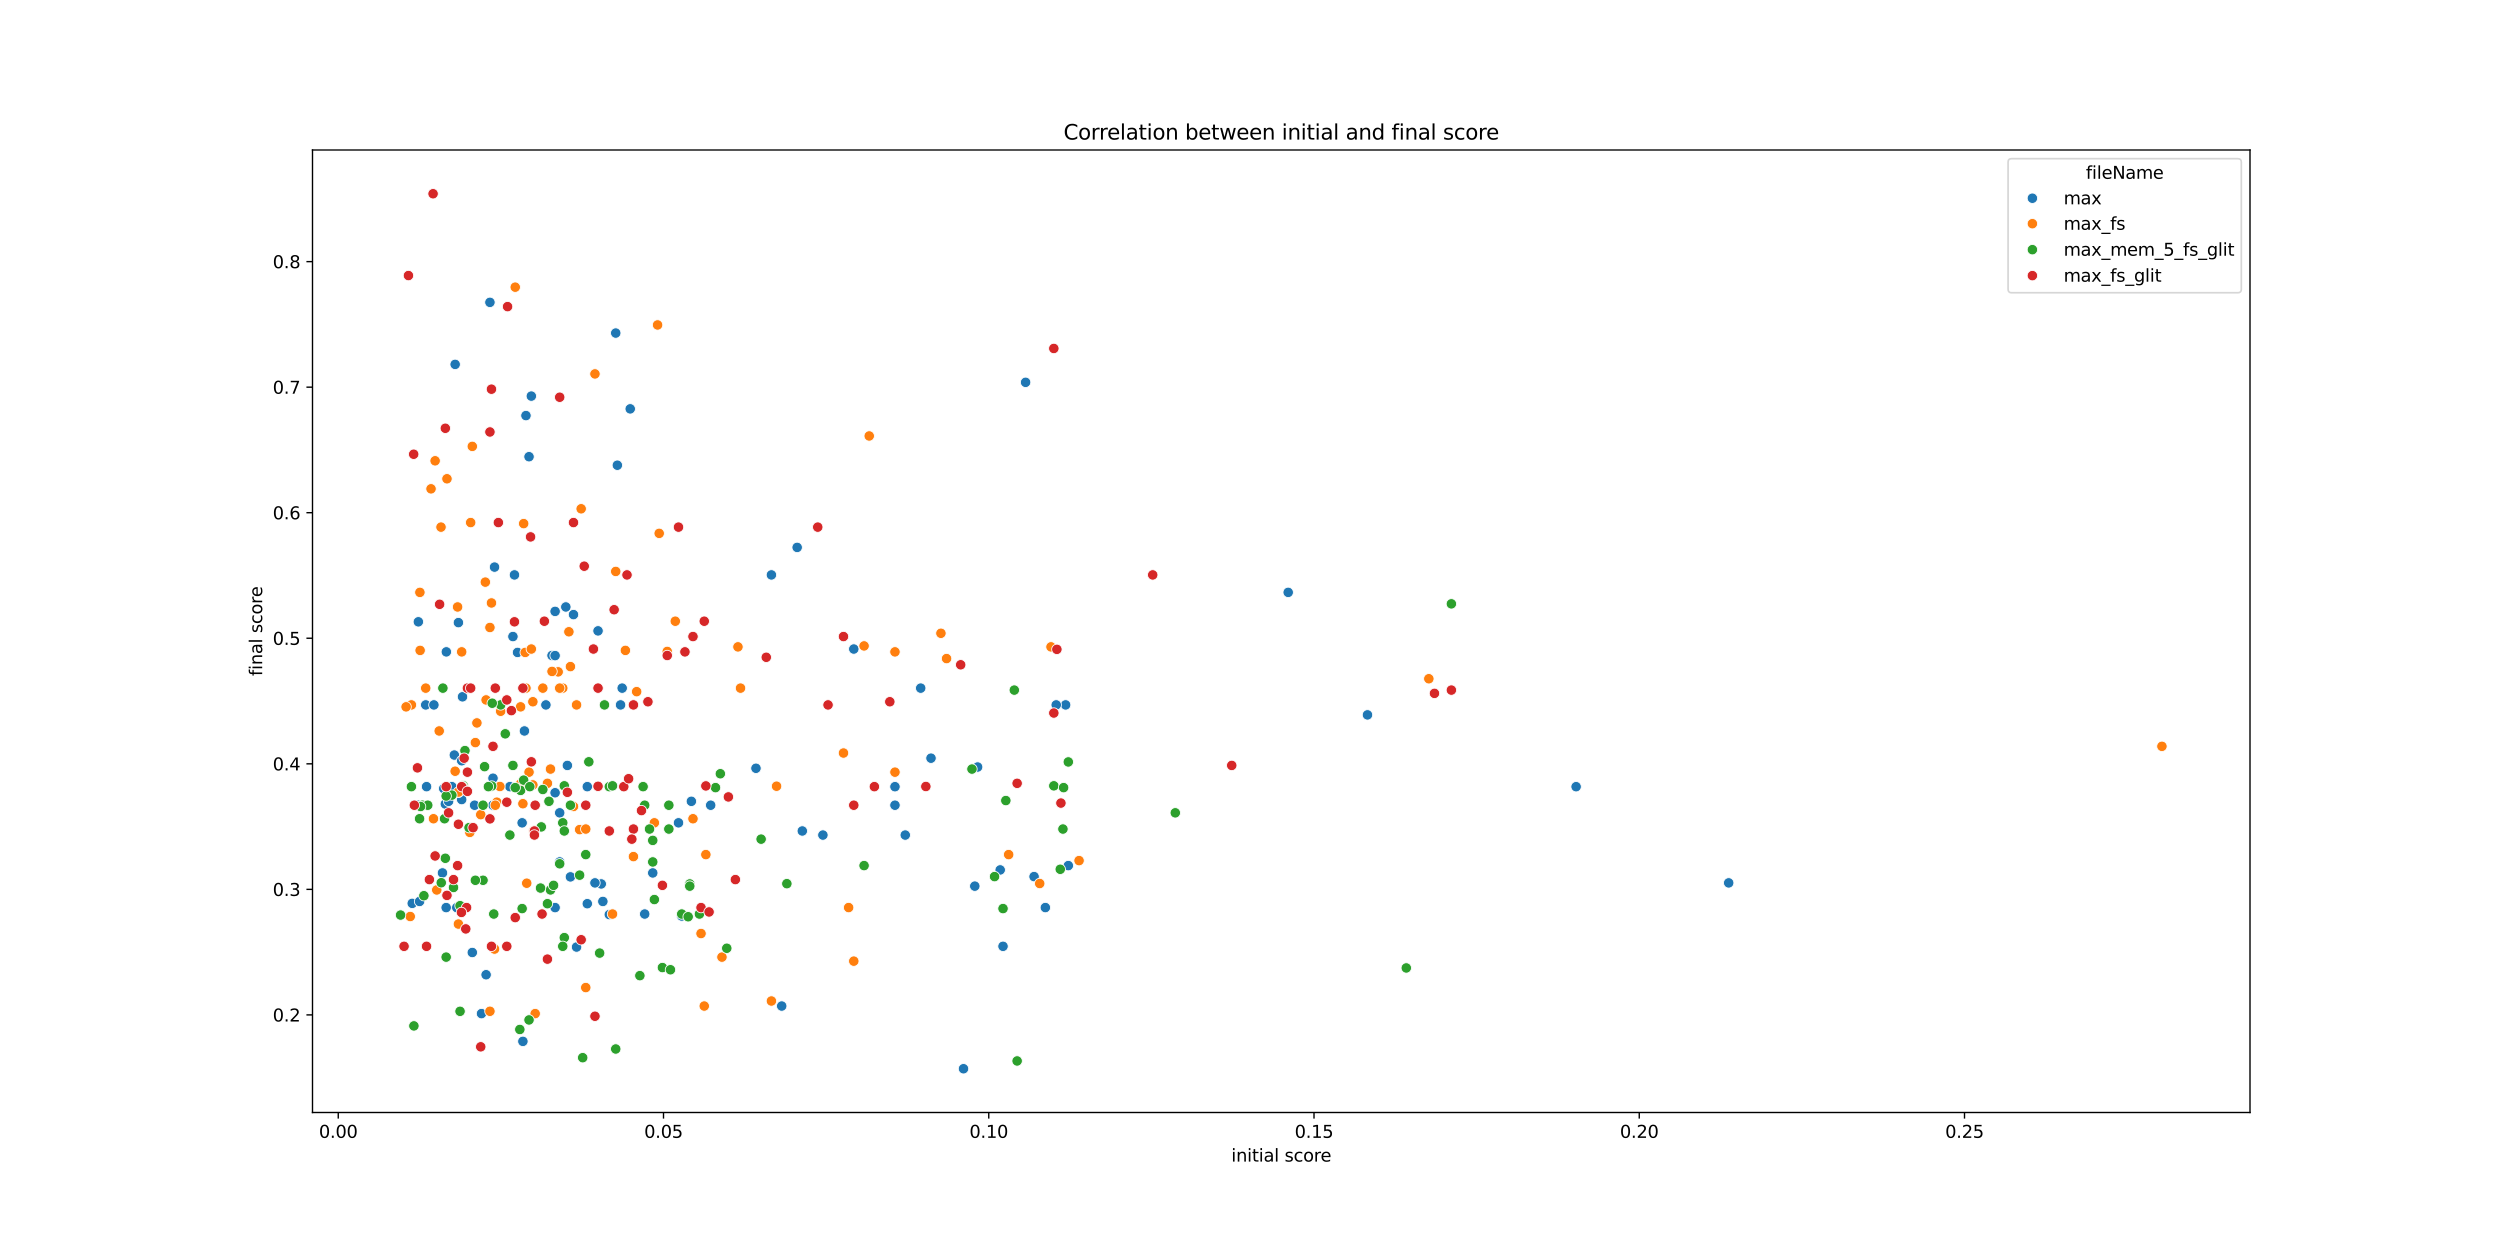 <?xml version="1.0" encoding="utf-8" standalone="no"?>
<!DOCTYPE svg PUBLIC "-//W3C//DTD SVG 1.1//EN"
  "http://www.w3.org/Graphics/SVG/1.1/DTD/svg11.dtd">
<svg xmlns:xlink="http://www.w3.org/1999/xlink" width="1440pt" height="720pt" viewBox="0 0 1440 720" xmlns="http://www.w3.org/2000/svg" version="1.1">
 <defs>
  <style type="text/css">*{stroke-linejoin: round; stroke-linecap: butt}</style>
 </defs>
 <g id="figure_1">
  <g id="patch_1">
   <path d="M 0 720 
L 1440 720 
L 1440 0 
L 0 0 
z
" style="fill: #ffffff"/>
  </g>
  <g id="axes_1">
   <g id="patch_2">
    <path d="M 180 640.8 
L 1296 640.8 
L 1296 86.4 
L 180 86.4 
z
" style="fill: #ffffff"/>
   </g>
   <g id="PathCollection_1">
    <defs>
     <path id="C0_0_14e56f6e02" d="M 0 3 
C 0.796 3 1.559 2.684 2.121 2.121 
C 2.684 1.559 3 0.796 3 -0 
C 3 -0.796 2.684 -1.559 2.121 -2.121 
C 1.559 -2.684 0.796 -3 0 -3 
C -0.796 -3 -1.559 -2.684 -2.121 -2.121 
C -2.684 -1.559 -3 -0.796 -3 0 
C -3 0.796 -2.684 1.559 -2.121 2.121 
C -1.559 2.684 -0.796 3 0 3 
z
"/>
    </defs>
    <g clip-path="url(#p993f2d8790)">
     <use xlink:href="#C0_0_14e56f6e02" x="435.439" y="442.526" style="fill: #1f77b4; stroke: #ffffff; stroke-width: 0.48"/>
    </g>
    <g clip-path="url(#p993f2d8790)">
     <use xlink:href="#C0_0_14e56f6e02" x="265.931" y="460.546" style="fill: #1f77b4; stroke: #ffffff; stroke-width: 0.48"/>
    </g>
    <g clip-path="url(#p993f2d8790)">
     <use xlink:href="#C0_0_14e56f6e02" x="240.976" y="358.167" style="fill: #1f77b4; stroke: #ffffff; stroke-width: 0.48"/>
    </g>
    <g clip-path="url(#p993f2d8790)">
     <use xlink:href="#C0_0_14e56f6e02" x="301.19" y="599.833" style="fill: #1f77b4; stroke: #ffffff; stroke-width: 0.48"/>
    </g>
    <g clip-path="url(#p993f2d8790)">
     <use xlink:href="#C0_0_14e56f6e02" x="398.233" y="461.556" style="fill: #1f77b4; stroke: #ffffff; stroke-width: 0.48"/>
    </g>
    <g clip-path="url(#p993f2d8790)">
     <use xlink:href="#C0_0_14e56f6e02" x="317.969" y="377.56" style="fill: #1f77b4; stroke: #ffffff; stroke-width: 0.48"/>
    </g>
    <g clip-path="url(#p993f2d8790)">
     <use xlink:href="#C0_0_14e56f6e02" x="521.432" y="480.994" style="fill: #1f77b4; stroke: #ffffff; stroke-width: 0.48"/>
    </g>
    <g clip-path="url(#p993f2d8790)">
     <use xlink:href="#C0_0_14e56f6e02" x="258.397" y="458.518" style="fill: #1f77b4; stroke: #ffffff; stroke-width: 0.48"/>
    </g>
    <g clip-path="url(#p993f2d8790)">
     <use xlink:href="#C0_0_14e56f6e02" x="613.799" y="406.033" style="fill: #1f77b4; stroke: #ffffff; stroke-width: 0.48"/>
    </g>
    <g clip-path="url(#p993f2d8790)">
     <use xlink:href="#C0_0_14e56f6e02" x="261.693" y="434.903" style="fill: #1f77b4; stroke: #ffffff; stroke-width: 0.48"/>
    </g>
    <g clip-path="url(#p993f2d8790)">
     <use xlink:href="#C0_0_14e56f6e02" x="444.335" y="331.154" style="fill: #1f77b4; stroke: #ffffff; stroke-width: 0.48"/>
    </g>
    <g clip-path="url(#p993f2d8790)">
     <use xlink:href="#C0_0_14e56f6e02" x="265.931" y="438.193" style="fill: #1f77b4; stroke: #ffffff; stroke-width: 0.48"/>
    </g>
    <g clip-path="url(#p993f2d8790)">
     <use xlink:href="#C0_0_14e56f6e02" x="283.969" y="448.255" style="fill: #1f77b4; stroke: #ffffff; stroke-width: 0.48"/>
    </g>
    <g clip-path="url(#p993f2d8790)">
     <use xlink:href="#C0_0_14e56f6e02" x="491.779" y="373.839" style="fill: #1f77b4; stroke: #ffffff; stroke-width: 0.48"/>
    </g>
    <g clip-path="url(#p993f2d8790)">
     <use xlink:href="#C0_0_14e56f6e02" x="245.214" y="406.033" style="fill: #1f77b4; stroke: #ffffff; stroke-width: 0.48"/>
    </g>
    <g clip-path="url(#p993f2d8790)">
     <use xlink:href="#C0_0_14e56f6e02" x="530.327" y="396.359" style="fill: #1f77b4; stroke: #ffffff; stroke-width: 0.48"/>
    </g>
    <g clip-path="url(#p993f2d8790)">
     <use xlink:href="#C0_0_14e56f6e02" x="346.324" y="509.15" style="fill: #1f77b4; stroke: #ffffff; stroke-width: 0.48"/>
    </g>
    <g clip-path="url(#p993f2d8790)">
     <use xlink:href="#C0_0_14e56f6e02" x="328.567" y="505.085" style="fill: #1f77b4; stroke: #ffffff; stroke-width: 0.48"/>
    </g>
    <g clip-path="url(#p993f2d8790)">
     <use xlink:href="#C0_0_14e56f6e02" x="302.073" y="421.037" style="fill: #1f77b4; stroke: #ffffff; stroke-width: 0.48"/>
    </g>
    <g clip-path="url(#p993f2d8790)">
     <use xlink:href="#C0_0_14e56f6e02" x="344.47" y="363.38" style="fill: #1f77b4; stroke: #ffffff; stroke-width: 0.48"/>
    </g>
    <g clip-path="url(#p993f2d8790)">
     <use xlink:href="#C0_0_14e56f6e02" x="355.593" y="267.962" style="fill: #1f77b4; stroke: #ffffff; stroke-width: 0.48"/>
    </g>
    <g clip-path="url(#p993f2d8790)">
     <use xlink:href="#C0_0_14e56f6e02" x="295.45" y="366.655" style="fill: #1f77b4; stroke: #ffffff; stroke-width: 0.48"/>
    </g>
    <g clip-path="url(#p993f2d8790)">
     <use xlink:href="#C0_0_14e56f6e02" x="338.281" y="453.115" style="fill: #1f77b4; stroke: #ffffff; stroke-width: 0.48"/>
    </g>
    <g clip-path="url(#p993f2d8790)">
     <use xlink:href="#C0_0_14e56f6e02" x="319.736" y="522.775" style="fill: #1f77b4; stroke: #ffffff; stroke-width: 0.48"/>
    </g>
    <g clip-path="url(#p993f2d8790)">
     <use xlink:href="#C0_0_14e56f6e02" x="264.047" y="456.366" style="fill: #1f77b4; stroke: #ffffff; stroke-width: 0.48"/>
    </g>
    <g clip-path="url(#p993f2d8790)">
     <use xlink:href="#C0_0_14e56f6e02" x="249.922" y="406.033" style="fill: #1f77b4; stroke: #ffffff; stroke-width: 0.48"/>
    </g>
    <g clip-path="url(#p993f2d8790)">
     <use xlink:href="#C0_0_14e56f6e02" x="576.113" y="501.076" style="fill: #1f77b4; stroke: #ffffff; stroke-width: 0.48"/>
    </g>
    <g clip-path="url(#p993f2d8790)">
     <use xlink:href="#C0_0_14e56f6e02" x="459.161" y="315.306" style="fill: #1f77b4; stroke: #ffffff; stroke-width: 0.48"/>
    </g>
    <g clip-path="url(#p993f2d8790)">
     <use xlink:href="#C0_0_14e56f6e02" x="264.047" y="358.624" style="fill: #1f77b4; stroke: #ffffff; stroke-width: 0.48"/>
    </g>
    <g clip-path="url(#p993f2d8790)">
     <use xlink:href="#C0_0_14e56f6e02" x="277.346" y="583.843" style="fill: #1f77b4; stroke: #ffffff; stroke-width: 0.48"/>
    </g>
    <g clip-path="url(#p993f2d8790)">
     <use xlink:href="#C0_0_14e56f6e02" x="907.84" y="453.137" style="fill: #1f77b4; stroke: #ffffff; stroke-width: 0.48"/>
    </g>
    <g clip-path="url(#p993f2d8790)">
     <use xlink:href="#C0_0_14e56f6e02" x="245.702" y="453.115" style="fill: #1f77b4; stroke: #ffffff; stroke-width: 0.48"/>
    </g>
    <g clip-path="url(#p993f2d8790)">
     <use xlink:href="#C0_0_14e56f6e02" x="322.385" y="496.473" style="fill: #1f77b4; stroke: #ffffff; stroke-width: 0.48"/>
    </g>
    <g clip-path="url(#p993f2d8790)">
     <use xlink:href="#C0_0_14e56f6e02" x="272.047" y="548.64" style="fill: #1f77b4; stroke: #ffffff; stroke-width: 0.48"/>
    </g>
    <g clip-path="url(#p993f2d8790)">
     <use xlink:href="#C0_0_14e56f6e02" x="237.445" y="520.345" style="fill: #1f77b4; stroke: #ffffff; stroke-width: 0.48"/>
    </g>
    <g clip-path="url(#p993f2d8790)">
     <use xlink:href="#C0_0_14e56f6e02" x="296.333" y="331.154" style="fill: #1f77b4; stroke: #ffffff; stroke-width: 0.48"/>
    </g>
    <g clip-path="url(#p993f2d8790)">
     <use xlink:href="#C0_0_14e56f6e02" x="350.959" y="526.794" style="fill: #1f77b4; stroke: #ffffff; stroke-width: 0.48"/>
    </g>
    <g clip-path="url(#p993f2d8790)">
     <use xlink:href="#C0_0_14e56f6e02" x="263.106" y="522.777" style="fill: #1f77b4; stroke: #ffffff; stroke-width: 0.48"/>
    </g>
    <g clip-path="url(#p993f2d8790)">
     <use xlink:href="#C0_0_14e56f6e02" x="255.572" y="454.213" style="fill: #1f77b4; stroke: #ffffff; stroke-width: 0.48"/>
    </g>
    <g clip-path="url(#p993f2d8790)">
     <use xlink:href="#C0_0_14e56f6e02" x="563.108" y="441.805" style="fill: #1f77b4; stroke: #ffffff; stroke-width: 0.48"/>
    </g>
    <g clip-path="url(#p993f2d8790)">
     <use xlink:href="#C0_0_14e56f6e02" x="390.817" y="473.947" style="fill: #1f77b4; stroke: #ffffff; stroke-width: 0.48"/>
    </g>
    <g clip-path="url(#p993f2d8790)">
     <use xlink:href="#C0_0_14e56f6e02" x="325.917" y="349.61" style="fill: #1f77b4; stroke: #ffffff; stroke-width: 0.48"/>
    </g>
    <g clip-path="url(#p993f2d8790)">
     <use xlink:href="#C0_0_14e56f6e02" x="473.988" y="480.994" style="fill: #1f77b4; stroke: #ffffff; stroke-width: 0.48"/>
    </g>
    <g clip-path="url(#p993f2d8790)">
     <use xlink:href="#C0_0_14e56f6e02" x="450.265" y="579.482" style="fill: #1f77b4; stroke: #ffffff; stroke-width: 0.48"/>
    </g>
    <g clip-path="url(#p993f2d8790)">
     <use xlink:href="#C0_0_14e56f6e02" x="256.514" y="463.105" style="fill: #1f77b4; stroke: #ffffff; stroke-width: 0.48"/>
    </g>
    <g clip-path="url(#p993f2d8790)">
     <use xlink:href="#C0_0_14e56f6e02" x="536.258" y="436.714" style="fill: #1f77b4; stroke: #ffffff; stroke-width: 0.48"/>
    </g>
    <g clip-path="url(#p993f2d8790)">
     <use xlink:href="#C0_0_14e56f6e02" x="608.379" y="406.033" style="fill: #1f77b4; stroke: #ffffff; stroke-width: 0.48"/>
    </g>
    <g clip-path="url(#p993f2d8790)">
     <use xlink:href="#C0_0_14e56f6e02" x="354.666" y="191.842" style="fill: #1f77b4; stroke: #ffffff; stroke-width: 0.48"/>
    </g>
    <g clip-path="url(#p993f2d8790)">
     <use xlink:href="#C0_0_14e56f6e02" x="615.348" y="498.586" style="fill: #1f77b4; stroke: #ffffff; stroke-width: 0.48"/>
    </g>
    <g clip-path="url(#p993f2d8790)">
     <use xlink:href="#C0_0_14e56f6e02" x="326.801" y="440.892" style="fill: #1f77b4; stroke: #ffffff; stroke-width: 0.48"/>
    </g>
    <g clip-path="url(#p993f2d8790)">
     <use xlink:href="#C0_0_14e56f6e02" x="595.621" y="504.925" style="fill: #1f77b4; stroke: #ffffff; stroke-width: 0.48"/>
    </g>
    <g clip-path="url(#p993f2d8790)">
     <use xlink:href="#C0_0_14e56f6e02" x="358.374" y="396.359" style="fill: #1f77b4; stroke: #ffffff; stroke-width: 0.48"/>
    </g>
    <g clip-path="url(#p993f2d8790)">
     <use xlink:href="#C0_0_14e56f6e02" x="741.998" y="341.21" style="fill: #1f77b4; stroke: #ffffff; stroke-width: 0.48"/>
    </g>
    <g clip-path="url(#p993f2d8790)">
     <use xlink:href="#C0_0_14e56f6e02" x="293.683" y="453.115" style="fill: #1f77b4; stroke: #ffffff; stroke-width: 0.48"/>
    </g>
    <g clip-path="url(#p993f2d8790)">
     <use xlink:href="#C0_0_14e56f6e02" x="284.852" y="326.645" style="fill: #1f77b4; stroke: #ffffff; stroke-width: 0.48"/>
    </g>
    <g clip-path="url(#p993f2d8790)">
     <use xlink:href="#C0_0_14e56f6e02" x="304.722" y="263.066" style="fill: #1f77b4; stroke: #ffffff; stroke-width: 0.48"/>
    </g>
    <g clip-path="url(#p993f2d8790)">
     <use xlink:href="#C0_0_14e56f6e02" x="240.967" y="463.799" style="fill: #1f77b4; stroke: #ffffff; stroke-width: 0.48"/>
    </g>
    <g clip-path="url(#p993f2d8790)">
     <use xlink:href="#C0_0_14e56f6e02" x="332.099" y="545.498" style="fill: #1f77b4; stroke: #ffffff; stroke-width: 0.48"/>
    </g>
    <g clip-path="url(#p993f2d8790)">
     <use xlink:href="#C0_0_14e56f6e02" x="306.047" y="228.155" style="fill: #1f77b4; stroke: #ffffff; stroke-width: 0.48"/>
    </g>
    <g clip-path="url(#p993f2d8790)">
     <use xlink:href="#C0_0_14e56f6e02" x="319.736" y="352.161" style="fill: #1f77b4; stroke: #ffffff; stroke-width: 0.48"/>
    </g>
    <g clip-path="url(#p993f2d8790)">
     <use xlink:href="#C0_0_14e56f6e02" x="262.164" y="209.889" style="fill: #1f77b4; stroke: #ffffff; stroke-width: 0.48"/>
    </g>
    <g clip-path="url(#p993f2d8790)">
     <use xlink:href="#C0_0_14e56f6e02" x="319.736" y="456.625" style="fill: #1f77b4; stroke: #ffffff; stroke-width: 0.48"/>
    </g>
    <g clip-path="url(#p993f2d8790)">
     <use xlink:href="#C0_0_14e56f6e02" x="266.402" y="401.363" style="fill: #1f77b4; stroke: #ffffff; stroke-width: 0.48"/>
    </g>
    <g clip-path="url(#p993f2d8790)">
     <use xlink:href="#C0_0_14e56f6e02" x="258.397" y="461.556" style="fill: #1f77b4; stroke: #ffffff; stroke-width: 0.48"/>
    </g>
    <g clip-path="url(#p993f2d8790)">
     <use xlink:href="#C0_0_14e56f6e02" x="257.093" y="375.478" style="fill: #1f77b4; stroke: #ffffff; stroke-width: 0.48"/>
    </g>
    <g clip-path="url(#p993f2d8790)">
     <use xlink:href="#C0_0_14e56f6e02" x="357.447" y="406.033" style="fill: #1f77b4; stroke: #ffffff; stroke-width: 0.48"/>
    </g>
    <g clip-path="url(#p993f2d8790)">
     <use xlink:href="#C0_0_14e56f6e02" x="577.739" y="545.08" style="fill: #1f77b4; stroke: #ffffff; stroke-width: 0.48"/>
    </g>
    <g clip-path="url(#p993f2d8790)">
     <use xlink:href="#C0_0_14e56f6e02" x="314.437" y="406.033" style="fill: #1f77b4; stroke: #ffffff; stroke-width: 0.48"/>
    </g>
    <g clip-path="url(#p993f2d8790)">
     <use xlink:href="#C0_0_14e56f6e02" x="283.969" y="463.799" style="fill: #1f77b4; stroke: #ffffff; stroke-width: 0.48"/>
    </g>
    <g clip-path="url(#p993f2d8790)">
     <use xlink:href="#C0_0_14e56f6e02" x="363.009" y="235.504" style="fill: #1f77b4; stroke: #ffffff; stroke-width: 0.48"/>
    </g>
    <g clip-path="url(#p993f2d8790)">
     <use xlink:href="#C0_0_14e56f6e02" x="347.251" y="519.241" style="fill: #1f77b4; stroke: #ffffff; stroke-width: 0.48"/>
    </g>
    <g clip-path="url(#p993f2d8790)">
     <use xlink:href="#C0_0_14e56f6e02" x="338.281" y="520.534" style="fill: #1f77b4; stroke: #ffffff; stroke-width: 0.48"/>
    </g>
    <g clip-path="url(#p993f2d8790)">
     <use xlink:href="#C0_0_14e56f6e02" x="282.203" y="174.156" style="fill: #1f77b4; stroke: #ffffff; stroke-width: 0.48"/>
    </g>
    <g clip-path="url(#p993f2d8790)">
     <use xlink:href="#C0_0_14e56f6e02" x="330.333" y="354.011" style="fill: #1f77b4; stroke: #ffffff; stroke-width: 0.48"/>
    </g>
    <g clip-path="url(#p993f2d8790)">
     <use xlink:href="#C0_0_14e56f6e02" x="590.744" y="220.222" style="fill: #1f77b4; stroke: #ffffff; stroke-width: 0.48"/>
    </g>
    <g clip-path="url(#p993f2d8790)">
     <use xlink:href="#C0_0_14e56f6e02" x="302.956" y="239.378" style="fill: #1f77b4; stroke: #ffffff; stroke-width: 0.48"/>
    </g>
    <g clip-path="url(#p993f2d8790)">
     <use xlink:href="#C0_0_14e56f6e02" x="375.986" y="502.812" style="fill: #1f77b4; stroke: #ffffff; stroke-width: 0.48"/>
    </g>
    <g clip-path="url(#p993f2d8790)">
     <use xlink:href="#C0_0_14e56f6e02" x="561.482" y="510.415" style="fill: #1f77b4; stroke: #ffffff; stroke-width: 0.48"/>
    </g>
    <g clip-path="url(#p993f2d8790)">
     <use xlink:href="#C0_0_14e56f6e02" x="515.501" y="463.799" style="fill: #1f77b4; stroke: #ffffff; stroke-width: 0.48"/>
    </g>
    <g clip-path="url(#p993f2d8790)">
     <use xlink:href="#C0_0_14e56f6e02" x="602.124" y="522.76" style="fill: #1f77b4; stroke: #ffffff; stroke-width: 0.48"/>
    </g>
    <g clip-path="url(#p993f2d8790)">
     <use xlink:href="#C0_0_14e56f6e02" x="256.985" y="522.773" style="fill: #1f77b4; stroke: #ffffff; stroke-width: 0.48"/>
    </g>
    <g clip-path="url(#p993f2d8790)">
     <use xlink:href="#C0_0_14e56f6e02" x="301.632" y="396.359" style="fill: #1f77b4; stroke: #ffffff; stroke-width: 0.48"/>
    </g>
    <g clip-path="url(#p993f2d8790)">
     <use xlink:href="#C0_0_14e56f6e02" x="279.995" y="561.453" style="fill: #1f77b4; stroke: #ffffff; stroke-width: 0.48"/>
    </g>
    <g clip-path="url(#p993f2d8790)">
     <use xlink:href="#C0_0_14e56f6e02" x="319.736" y="377.636" style="fill: #1f77b4; stroke: #ffffff; stroke-width: 0.48"/>
    </g>
    <g clip-path="url(#p993f2d8790)">
     <use xlink:href="#C0_0_14e56f6e02" x="462.126" y="478.645" style="fill: #1f77b4; stroke: #ffffff; stroke-width: 0.48"/>
    </g>
    <g clip-path="url(#p993f2d8790)">
     <use xlink:href="#C0_0_14e56f6e02" x="554.979" y="615.6" style="fill: #1f77b4; stroke: #ffffff; stroke-width: 0.48"/>
    </g>
    <g clip-path="url(#p993f2d8790)">
     <use xlink:href="#C0_0_14e56f6e02" x="409.356" y="463.799" style="fill: #1f77b4; stroke: #ffffff; stroke-width: 0.48"/>
    </g>
    <g clip-path="url(#p993f2d8790)">
     <use xlink:href="#C0_0_14e56f6e02" x="241.683" y="519.241" style="fill: #1f77b4; stroke: #ffffff; stroke-width: 0.48"/>
    </g>
    <g clip-path="url(#p993f2d8790)">
     <use xlink:href="#C0_0_14e56f6e02" x="254.866" y="502.812" style="fill: #1f77b4; stroke: #ffffff; stroke-width: 0.48"/>
    </g>
    <g clip-path="url(#p993f2d8790)">
     <use xlink:href="#C0_0_14e56f6e02" x="995.726" y="508.546" style="fill: #1f77b4; stroke: #ffffff; stroke-width: 0.48"/>
    </g>
    <g clip-path="url(#p993f2d8790)">
     <use xlink:href="#C0_0_14e56f6e02" x="787.668" y="411.775" style="fill: #1f77b4; stroke: #ffffff; stroke-width: 0.48"/>
    </g>
    <g clip-path="url(#p993f2d8790)">
     <use xlink:href="#C0_0_14e56f6e02" x="515.501" y="453.137" style="fill: #1f77b4; stroke: #ffffff; stroke-width: 0.48"/>
    </g>
    <g clip-path="url(#p993f2d8790)">
     <use xlink:href="#C0_0_14e56f6e02" x="298.099" y="375.804" style="fill: #1f77b4; stroke: #ffffff; stroke-width: 0.48"/>
    </g>
    <g clip-path="url(#p993f2d8790)">
     <use xlink:href="#C0_0_14e56f6e02" x="300.748" y="473.947" style="fill: #1f77b4; stroke: #ffffff; stroke-width: 0.48"/>
    </g>
    <g clip-path="url(#p993f2d8790)">
     <use xlink:href="#C0_0_14e56f6e02" x="342.697" y="508.546" style="fill: #1f77b4; stroke: #ffffff; stroke-width: 0.48"/>
    </g>
    <g clip-path="url(#p993f2d8790)">
     <use xlink:href="#C0_0_14e56f6e02" x="392.671" y="527.633" style="fill: #1f77b4; stroke: #ffffff; stroke-width: 0.48"/>
    </g>
    <g clip-path="url(#p993f2d8790)">
     <use xlink:href="#C0_0_14e56f6e02" x="322.385" y="468.192" style="fill: #1f77b4; stroke: #ffffff; stroke-width: 0.48"/>
    </g>
    <g clip-path="url(#p993f2d8790)">
     <use xlink:href="#C0_0_14e56f6e02" x="371.351" y="526.48" style="fill: #1f77b4; stroke: #ffffff; stroke-width: 0.48"/>
    </g>
    <g clip-path="url(#p993f2d8790)">
     <use xlink:href="#C0_0_14e56f6e02" x="273.372" y="463.799" style="fill: #1f77b4; stroke: #ffffff; stroke-width: 0.48"/>
    </g>
    <g clip-path="url(#p993f2d8790)">
     <use xlink:href="#C0_0_14e56f6e02" x="260.281" y="453.115" style="fill: #1f77b4; stroke: #ffffff; stroke-width: 0.48"/>
    </g>
    <g clip-path="url(#p993f2d8790)">
     <use xlink:href="#C0_0_14e56f6e02" x="415.845" y="551.297" style="fill: #ff7f0e; stroke: #ffffff; stroke-width: 0.48"/>
    </g>
    <g clip-path="url(#p993f2d8790)">
     <use xlink:href="#C0_0_14e56f6e02" x="265.931" y="375.478" style="fill: #ff7f0e; stroke: #ffffff; stroke-width: 0.48"/>
    </g>
    <g clip-path="url(#p993f2d8790)">
     <use xlink:href="#C0_0_14e56f6e02" x="236.974" y="406.033" style="fill: #ff7f0e; stroke: #ffffff; stroke-width: 0.48"/>
    </g>
    <g clip-path="url(#p993f2d8790)">
     <use xlink:href="#C0_0_14e56f6e02" x="249.687" y="471.598" style="fill: #ff7f0e; stroke: #ffffff; stroke-width: 0.48"/>
    </g>
    <g clip-path="url(#p993f2d8790)">
     <use xlink:href="#C0_0_14e56f6e02" x="515.501" y="375.478" style="fill: #ff7f0e; stroke: #ffffff; stroke-width: 0.48"/>
    </g>
    <g clip-path="url(#p993f2d8790)">
     <use xlink:href="#C0_0_14e56f6e02" x="257.456" y="275.778" style="fill: #ff7f0e; stroke: #ffffff; stroke-width: 0.48"/>
    </g>
    <g clip-path="url(#p993f2d8790)">
     <use xlink:href="#C0_0_14e56f6e02" x="605.375" y="372.598" style="fill: #ff7f0e; stroke: #ffffff; stroke-width: 0.48"/>
    </g>
    <g clip-path="url(#p993f2d8790)">
     <use xlink:href="#C0_0_14e56f6e02" x="299.865" y="407.144" style="fill: #ff7f0e; stroke: #ffffff; stroke-width: 0.48"/>
    </g>
    <g clip-path="url(#p993f2d8790)">
     <use xlink:href="#C0_0_14e56f6e02" x="301.632" y="301.6" style="fill: #ff7f0e; stroke: #ffffff; stroke-width: 0.48"/>
    </g>
    <g clip-path="url(#p993f2d8790)">
     <use xlink:href="#C0_0_14e56f6e02" x="251.57" y="512.622" style="fill: #ff7f0e; stroke: #ffffff; stroke-width: 0.48"/>
    </g>
    <g clip-path="url(#p993f2d8790)">
     <use xlink:href="#C0_0_14e56f6e02" x="333.866" y="477.866" style="fill: #ff7f0e; stroke: #ffffff; stroke-width: 0.48"/>
    </g>
    <g clip-path="url(#p993f2d8790)">
     <use xlink:href="#C0_0_14e56f6e02" x="301.19" y="462.946" style="fill: #ff7f0e; stroke: #ffffff; stroke-width: 0.48"/>
    </g>
    <g clip-path="url(#p993f2d8790)">
     <use xlink:href="#C0_0_14e56f6e02" x="279.995" y="403.161" style="fill: #ff7f0e; stroke: #ffffff; stroke-width: 0.48"/>
    </g>
    <g clip-path="url(#p993f2d8790)">
     <use xlink:href="#C0_0_14e56f6e02" x="485.849" y="433.743" style="fill: #ff7f0e; stroke: #ffffff; stroke-width: 0.48"/>
    </g>
    <g clip-path="url(#p993f2d8790)">
     <use xlink:href="#C0_0_14e56f6e02" x="298.982" y="453.115" style="fill: #ff7f0e; stroke: #ffffff; stroke-width: 0.48"/>
    </g>
    <g clip-path="url(#p993f2d8790)">
     <use xlink:href="#C0_0_14e56f6e02" x="384.329" y="375.236" style="fill: #ff7f0e; stroke: #ffffff; stroke-width: 0.48"/>
    </g>
    <g clip-path="url(#p993f2d8790)">
     <use xlink:href="#C0_0_14e56f6e02" x="308.255" y="583.843" style="fill: #ff7f0e; stroke: #ffffff; stroke-width: 0.48"/>
    </g>
    <g clip-path="url(#p993f2d8790)">
     <use xlink:href="#C0_0_14e56f6e02" x="317.086" y="442.982" style="fill: #ff7f0e; stroke: #ffffff; stroke-width: 0.48"/>
    </g>
    <g clip-path="url(#p993f2d8790)">
     <use xlink:href="#C0_0_14e56f6e02" x="306.93" y="452.113" style="fill: #ff7f0e; stroke: #ffffff; stroke-width: 0.48"/>
    </g>
    <g clip-path="url(#p993f2d8790)">
     <use xlink:href="#C0_0_14e56f6e02" x="283.086" y="347.303" style="fill: #ff7f0e; stroke: #ffffff; stroke-width: 0.48"/>
    </g>
    <g clip-path="url(#p993f2d8790)">
     <use xlink:href="#C0_0_14e56f6e02" x="327.684" y="363.906" style="fill: #ff7f0e; stroke: #ffffff; stroke-width: 0.48"/>
    </g>
    <g clip-path="url(#p993f2d8790)">
     <use xlink:href="#C0_0_14e56f6e02" x="296.774" y="165.407" style="fill: #ff7f0e; stroke: #ffffff; stroke-width: 0.48"/>
    </g>
    <g clip-path="url(#p993f2d8790)">
     <use xlink:href="#C0_0_14e56f6e02" x="233.914" y="407.144" style="fill: #ff7f0e; stroke: #ffffff; stroke-width: 0.48"/>
    </g>
    <g clip-path="url(#p993f2d8790)">
     <use xlink:href="#C0_0_14e56f6e02" x="276.904" y="469.248" style="fill: #ff7f0e; stroke: #ffffff; stroke-width: 0.48"/>
    </g>
    <g clip-path="url(#p993f2d8790)">
     <use xlink:href="#C0_0_14e56f6e02" x="303.398" y="508.727" style="fill: #ff7f0e; stroke: #ffffff; stroke-width: 0.48"/>
    </g>
    <g clip-path="url(#p993f2d8790)">
     <use xlink:href="#C0_0_14e56f6e02" x="302.515" y="375.804" style="fill: #ff7f0e; stroke: #ffffff; stroke-width: 0.48"/>
    </g>
    <g clip-path="url(#p993f2d8790)">
     <use xlink:href="#C0_0_14e56f6e02" x="598.872" y="508.908" style="fill: #ff7f0e; stroke: #ffffff; stroke-width: 0.48"/>
    </g>
    <g clip-path="url(#p993f2d8790)">
     <use xlink:href="#C0_0_14e56f6e02" x="488.814" y="522.755" style="fill: #ff7f0e; stroke: #ffffff; stroke-width: 0.48"/>
    </g>
    <g clip-path="url(#p993f2d8790)">
     <use xlink:href="#C0_0_14e56f6e02" x="264.047" y="532.255" style="fill: #ff7f0e; stroke: #ffffff; stroke-width: 0.48"/>
    </g>
    <g clip-path="url(#p993f2d8790)">
     <use xlink:href="#C0_0_14e56f6e02" x="287.943" y="453.021" style="fill: #ff7f0e; stroke: #ffffff; stroke-width: 0.48"/>
    </g>
    <g clip-path="url(#p993f2d8790)">
     <use xlink:href="#C0_0_14e56f6e02" x="491.779" y="553.616" style="fill: #ff7f0e; stroke: #ffffff; stroke-width: 0.48"/>
    </g>
    <g clip-path="url(#p993f2d8790)">
     <use xlink:href="#C0_0_14e56f6e02" x="236.295" y="527.913" style="fill: #ff7f0e; stroke: #ffffff; stroke-width: 0.48"/>
    </g>
    <g clip-path="url(#p993f2d8790)">
     <use xlink:href="#C0_0_14e56f6e02" x="252.983" y="421.037" style="fill: #ff7f0e; stroke: #ffffff; stroke-width: 0.48"/>
    </g>
    <g clip-path="url(#p993f2d8790)">
     <use xlink:href="#C0_0_14e56f6e02" x="321.502" y="386.992" style="fill: #ff7f0e; stroke: #ffffff; stroke-width: 0.48"/>
    </g>
    <g clip-path="url(#p993f2d8790)">
     <use xlink:href="#C0_0_14e56f6e02" x="241.99" y="374.631" style="fill: #ff7f0e; stroke: #ffffff; stroke-width: 0.48"/>
    </g>
    <g clip-path="url(#p993f2d8790)">
     <use xlink:href="#C0_0_14e56f6e02" x="271.11" y="300.993" style="fill: #ff7f0e; stroke: #ffffff; stroke-width: 0.48"/>
    </g>
    <g clip-path="url(#p993f2d8790)">
     <use xlink:href="#C0_0_14e56f6e02" x="330.333" y="464.55" style="fill: #ff7f0e; stroke: #ffffff; stroke-width: 0.48"/>
    </g>
    <g clip-path="url(#p993f2d8790)">
     <use xlink:href="#C0_0_14e56f6e02" x="270.639" y="479.462" style="fill: #ff7f0e; stroke: #ffffff; stroke-width: 0.48"/>
    </g>
    <g clip-path="url(#p993f2d8790)">
     <use xlink:href="#C0_0_14e56f6e02" x="245.214" y="396.359" style="fill: #ff7f0e; stroke: #ffffff; stroke-width: 0.48"/>
    </g>
    <g clip-path="url(#p993f2d8790)">
     <use xlink:href="#C0_0_14e56f6e02" x="621.543" y="495.71" style="fill: #ff7f0e; stroke: #ffffff; stroke-width: 0.48"/>
    </g>
    <g clip-path="url(#p993f2d8790)">
     <use xlink:href="#C0_0_14e56f6e02" x="299.865" y="451.48" style="fill: #ff7f0e; stroke: #ffffff; stroke-width: 0.48"/>
    </g>
    <g clip-path="url(#p993f2d8790)">
     <use xlink:href="#C0_0_14e56f6e02" x="312.671" y="396.359" style="fill: #ff7f0e; stroke: #ffffff; stroke-width: 0.48"/>
    </g>
    <g clip-path="url(#p993f2d8790)">
     <use xlink:href="#C0_0_14e56f6e02" x="388.963" y="357.816" style="fill: #ff7f0e; stroke: #ffffff; stroke-width: 0.48"/>
    </g>
    <g clip-path="url(#p993f2d8790)">
     <use xlink:href="#C0_0_14e56f6e02" x="364.863" y="493.401" style="fill: #ff7f0e; stroke: #ffffff; stroke-width: 0.48"/>
    </g>
    <g clip-path="url(#p993f2d8790)">
     <use xlink:href="#C0_0_14e56f6e02" x="279.553" y="335.3" style="fill: #ff7f0e; stroke: #ffffff; stroke-width: 0.48"/>
    </g>
    <g clip-path="url(#p993f2d8790)">
     <use xlink:href="#C0_0_14e56f6e02" x="274.696" y="416.406" style="fill: #ff7f0e; stroke: #ffffff; stroke-width: 0.48"/>
    </g>
    <g clip-path="url(#p993f2d8790)">
     <use xlink:href="#C0_0_14e56f6e02" x="306.93" y="404.21" style="fill: #ff7f0e; stroke: #ffffff; stroke-width: 0.48"/>
    </g>
    <g clip-path="url(#p993f2d8790)">
     <use xlink:href="#C0_0_14e56f6e02" x="497.71" y="372.053" style="fill: #ff7f0e; stroke: #ffffff; stroke-width: 0.48"/>
    </g>
    <g clip-path="url(#p993f2d8790)">
     <use xlink:href="#C0_0_14e56f6e02" x="580.99" y="492.248" style="fill: #ff7f0e; stroke: #ffffff; stroke-width: 0.48"/>
    </g>
    <g clip-path="url(#p993f2d8790)">
     <use xlink:href="#C0_0_14e56f6e02" x="328.567" y="383.961" style="fill: #ff7f0e; stroke: #ffffff; stroke-width: 0.48"/>
    </g>
    <g clip-path="url(#p993f2d8790)">
     <use xlink:href="#C0_0_14e56f6e02" x="399.16" y="471.598" style="fill: #ff7f0e; stroke: #ffffff; stroke-width: 0.48"/>
    </g>
    <g clip-path="url(#p993f2d8790)">
     <use xlink:href="#C0_0_14e56f6e02" x="426.543" y="396.359" style="fill: #ff7f0e; stroke: #ffffff; stroke-width: 0.48"/>
    </g>
    <g clip-path="url(#p993f2d8790)">
     <use xlink:href="#C0_0_14e56f6e02" x="1245.273" y="429.89" style="fill: #ff7f0e; stroke: #ffffff; stroke-width: 0.48"/>
    </g>
    <g clip-path="url(#p993f2d8790)">
     <use xlink:href="#C0_0_14e56f6e02" x="302.956" y="396.359" style="fill: #ff7f0e; stroke: #ffffff; stroke-width: 0.48"/>
    </g>
    <g clip-path="url(#p993f2d8790)">
     <use xlink:href="#C0_0_14e56f6e02" x="273.813" y="427.728" style="fill: #ff7f0e; stroke: #ffffff; stroke-width: 0.48"/>
    </g>
    <g clip-path="url(#p993f2d8790)">
     <use xlink:href="#C0_0_14e56f6e02" x="315.32" y="451.194" style="fill: #ff7f0e; stroke: #ffffff; stroke-width: 0.48"/>
    </g>
    <g clip-path="url(#p993f2d8790)">
     <use xlink:href="#C0_0_14e56f6e02" x="241.862" y="341.21" style="fill: #ff7f0e; stroke: #ffffff; stroke-width: 0.48"/>
    </g>
    <g clip-path="url(#p993f2d8790)">
     <use xlink:href="#C0_0_14e56f6e02" x="284.852" y="546.658" style="fill: #ff7f0e; stroke: #ffffff; stroke-width: 0.48"/>
    </g>
    <g clip-path="url(#p993f2d8790)">
     <use xlink:href="#C0_0_14e56f6e02" x="306.047" y="373.839" style="fill: #ff7f0e; stroke: #ffffff; stroke-width: 0.48"/>
    </g>
    <g clip-path="url(#p993f2d8790)">
     <use xlink:href="#C0_0_14e56f6e02" x="324.151" y="396.359" style="fill: #ff7f0e; stroke: #ffffff; stroke-width: 0.48"/>
    </g>
    <g clip-path="url(#p993f2d8790)">
     <use xlink:href="#C0_0_14e56f6e02" x="264.047" y="456.215" style="fill: #ff7f0e; stroke: #ffffff; stroke-width: 0.48"/>
    </g>
    <g clip-path="url(#p993f2d8790)">
     <use xlink:href="#C0_0_14e56f6e02" x="354.666" y="329.156" style="fill: #ff7f0e; stroke: #ffffff; stroke-width: 0.48"/>
    </g>
    <g clip-path="url(#p993f2d8790)">
     <use xlink:href="#C0_0_14e56f6e02" x="248.274" y="281.566" style="fill: #ff7f0e; stroke: #ffffff; stroke-width: 0.48"/>
    </g>
    <g clip-path="url(#p993f2d8790)">
     <use xlink:href="#C0_0_14e56f6e02" x="262.164" y="444.223" style="fill: #ff7f0e; stroke: #ffffff; stroke-width: 0.48"/>
    </g>
    <g clip-path="url(#p993f2d8790)">
     <use xlink:href="#C0_0_14e56f6e02" x="254.022" y="303.623" style="fill: #ff7f0e; stroke: #ffffff; stroke-width: 0.48"/>
    </g>
    <g clip-path="url(#p993f2d8790)">
     <use xlink:href="#C0_0_14e56f6e02" x="352.813" y="526.48" style="fill: #ff7f0e; stroke: #ffffff; stroke-width: 0.48"/>
    </g>
    <g clip-path="url(#p993f2d8790)">
     <use xlink:href="#C0_0_14e56f6e02" x="288.385" y="409.687" style="fill: #ff7f0e; stroke: #ffffff; stroke-width: 0.48"/>
    </g>
    <g clip-path="url(#p993f2d8790)">
     <use xlink:href="#C0_0_14e56f6e02" x="332.099" y="406.033" style="fill: #ff7f0e; stroke: #ffffff; stroke-width: 0.48"/>
    </g>
    <g clip-path="url(#p993f2d8790)">
     <use xlink:href="#C0_0_14e56f6e02" x="272.047" y="257.121" style="fill: #ff7f0e; stroke: #ffffff; stroke-width: 0.48"/>
    </g>
    <g clip-path="url(#p993f2d8790)">
     <use xlink:href="#C0_0_14e56f6e02" x="317.969" y="386.744" style="fill: #ff7f0e; stroke: #ffffff; stroke-width: 0.48"/>
    </g>
    <g clip-path="url(#p993f2d8790)">
     <use xlink:href="#C0_0_14e56f6e02" x="282.203" y="582.497" style="fill: #ff7f0e; stroke: #ffffff; stroke-width: 0.48"/>
    </g>
    <g clip-path="url(#p993f2d8790)">
     <use xlink:href="#C0_0_14e56f6e02" x="366.717" y="398.397" style="fill: #ff7f0e; stroke: #ffffff; stroke-width: 0.48"/>
    </g>
    <g clip-path="url(#p993f2d8790)">
     <use xlink:href="#C0_0_14e56f6e02" x="286.177" y="462.061" style="fill: #ff7f0e; stroke: #ffffff; stroke-width: 0.48"/>
    </g>
    <g clip-path="url(#p993f2d8790)">
     <use xlink:href="#C0_0_14e56f6e02" x="403.795" y="537.713" style="fill: #ff7f0e; stroke: #ffffff; stroke-width: 0.48"/>
    </g>
    <g clip-path="url(#p993f2d8790)">
     <use xlink:href="#C0_0_14e56f6e02" x="379.694" y="307.218" style="fill: #ff7f0e; stroke: #ffffff; stroke-width: 0.48"/>
    </g>
    <g clip-path="url(#p993f2d8790)">
     <use xlink:href="#C0_0_14e56f6e02" x="304.722" y="444.765" style="fill: #ff7f0e; stroke: #ffffff; stroke-width: 0.48"/>
    </g>
    <g clip-path="url(#p993f2d8790)">
     <use xlink:href="#C0_0_14e56f6e02" x="376.913" y="473.947" style="fill: #ff7f0e; stroke: #ffffff; stroke-width: 0.48"/>
    </g>
    <g clip-path="url(#p993f2d8790)">
     <use xlink:href="#C0_0_14e56f6e02" x="515.501" y="444.765" style="fill: #ff7f0e; stroke: #ffffff; stroke-width: 0.48"/>
    </g>
    <g clip-path="url(#p993f2d8790)">
     <use xlink:href="#C0_0_14e56f6e02" x="541.974" y="364.77" style="fill: #ff7f0e; stroke: #ffffff; stroke-width: 0.48"/>
    </g>
    <g clip-path="url(#p993f2d8790)">
     <use xlink:href="#C0_0_14e56f6e02" x="500.675" y="251.116" style="fill: #ff7f0e; stroke: #ffffff; stroke-width: 0.48"/>
    </g>
    <g clip-path="url(#p993f2d8790)">
     <use xlink:href="#C0_0_14e56f6e02" x="263.577" y="349.61" style="fill: #ff7f0e; stroke: #ffffff; stroke-width: 0.48"/>
    </g>
    <g clip-path="url(#p993f2d8790)">
     <use xlink:href="#C0_0_14e56f6e02" x="322.385" y="396.359" style="fill: #ff7f0e; stroke: #ffffff; stroke-width: 0.48"/>
    </g>
    <g clip-path="url(#p993f2d8790)">
     <use xlink:href="#C0_0_14e56f6e02" x="334.749" y="293.064" style="fill: #ff7f0e; stroke: #ffffff; stroke-width: 0.48"/>
    </g>
    <g clip-path="url(#p993f2d8790)">
     <use xlink:href="#C0_0_14e56f6e02" x="282.203" y="361.435" style="fill: #ff7f0e; stroke: #ffffff; stroke-width: 0.48"/>
    </g>
    <g clip-path="url(#p993f2d8790)">
     <use xlink:href="#C0_0_14e56f6e02" x="406.575" y="492.248" style="fill: #ff7f0e; stroke: #ffffff; stroke-width: 0.48"/>
    </g>
    <g clip-path="url(#p993f2d8790)">
     <use xlink:href="#C0_0_14e56f6e02" x="444.335" y="576.579" style="fill: #ff7f0e; stroke: #ffffff; stroke-width: 0.48"/>
    </g>
    <g clip-path="url(#p993f2d8790)">
     <use xlink:href="#C0_0_14e56f6e02" x="378.767" y="187.173" style="fill: #ff7f0e; stroke: #ffffff; stroke-width: 0.48"/>
    </g>
    <g clip-path="url(#p993f2d8790)">
     <use xlink:href="#C0_0_14e56f6e02" x="250.629" y="265.423" style="fill: #ff7f0e; stroke: #ffffff; stroke-width: 0.48"/>
    </g>
    <g clip-path="url(#p993f2d8790)">
     <use xlink:href="#C0_0_14e56f6e02" x="307.372" y="478.645" style="fill: #ff7f0e; stroke: #ffffff; stroke-width: 0.48"/>
    </g>
    <g clip-path="url(#p993f2d8790)">
     <use xlink:href="#C0_0_14e56f6e02" x="545.225" y="379.339" style="fill: #ff7f0e; stroke: #ffffff; stroke-width: 0.48"/>
    </g>
    <g clip-path="url(#p993f2d8790)">
     <use xlink:href="#C0_0_14e56f6e02" x="823.01" y="390.961" style="fill: #ff7f0e; stroke: #ffffff; stroke-width: 0.48"/>
    </g>
    <g clip-path="url(#p993f2d8790)">
     <use xlink:href="#C0_0_14e56f6e02" x="425.061" y="372.598" style="fill: #ff7f0e; stroke: #ffffff; stroke-width: 0.48"/>
    </g>
    <g clip-path="url(#p993f2d8790)">
     <use xlink:href="#C0_0_14e56f6e02" x="337.398" y="568.839" style="fill: #ff7f0e; stroke: #ffffff; stroke-width: 0.48"/>
    </g>
    <g clip-path="url(#p993f2d8790)">
     <use xlink:href="#C0_0_14e56f6e02" x="285.294" y="463.799" style="fill: #ff7f0e; stroke: #ffffff; stroke-width: 0.48"/>
    </g>
    <g clip-path="url(#p993f2d8790)">
     <use xlink:href="#C0_0_14e56f6e02" x="360.228" y="374.631" style="fill: #ff7f0e; stroke: #ffffff; stroke-width: 0.48"/>
    </g>
    <g clip-path="url(#p993f2d8790)">
     <use xlink:href="#C0_0_14e56f6e02" x="337.398" y="477.526" style="fill: #ff7f0e; stroke: #ffffff; stroke-width: 0.48"/>
    </g>
    <g clip-path="url(#p993f2d8790)">
     <use xlink:href="#C0_0_14e56f6e02" x="307.813" y="479.346" style="fill: #ff7f0e; stroke: #ffffff; stroke-width: 0.48"/>
    </g>
    <g clip-path="url(#p993f2d8790)">
     <use xlink:href="#C0_0_14e56f6e02" x="405.648" y="579.482" style="fill: #ff7f0e; stroke: #ffffff; stroke-width: 0.48"/>
    </g>
    <g clip-path="url(#p993f2d8790)">
     <use xlink:href="#C0_0_14e56f6e02" x="447.3" y="452.856" style="fill: #ff7f0e; stroke: #ffffff; stroke-width: 0.48"/>
    </g>
    <g clip-path="url(#p993f2d8790)">
     <use xlink:href="#C0_0_14e56f6e02" x="342.697" y="215.376" style="fill: #ff7f0e; stroke: #ffffff; stroke-width: 0.48"/>
    </g>
    <g clip-path="url(#p993f2d8790)">
     <use xlink:href="#C0_0_14e56f6e02" x="337.398" y="492.248" style="fill: #2ca02c; stroke: #ffffff; stroke-width: 0.48"/>
    </g>
    <g clip-path="url(#p993f2d8790)">
     <use xlink:href="#C0_0_14e56f6e02" x="293.683" y="480.994" style="fill: #2ca02c; stroke: #ffffff; stroke-width: 0.48"/>
    </g>
    <g clip-path="url(#p993f2d8790)">
     <use xlink:href="#C0_0_14e56f6e02" x="238.407" y="590.919" style="fill: #2ca02c; stroke: #ffffff; stroke-width: 0.48"/>
    </g>
    <g clip-path="url(#p993f2d8790)">
     <use xlink:href="#C0_0_14e56f6e02" x="299.424" y="592.981" style="fill: #2ca02c; stroke: #ffffff; stroke-width: 0.48"/>
    </g>
    <g clip-path="url(#p993f2d8790)">
     <use xlink:href="#C0_0_14e56f6e02" x="585.867" y="611.112" style="fill: #2ca02c; stroke: #ffffff; stroke-width: 0.48"/>
    </g>
    <g clip-path="url(#p993f2d8790)">
     <use xlink:href="#C0_0_14e56f6e02" x="304.722" y="587.484" style="fill: #2ca02c; stroke: #ffffff; stroke-width: 0.48"/>
    </g>
    <g clip-path="url(#p993f2d8790)">
     <use xlink:href="#C0_0_14e56f6e02" x="438.404" y="483.343" style="fill: #2ca02c; stroke: #ffffff; stroke-width: 0.48"/>
    </g>
    <g clip-path="url(#p993f2d8790)">
     <use xlink:href="#C0_0_14e56f6e02" x="266.872" y="452.582" style="fill: #2ca02c; stroke: #ffffff; stroke-width: 0.48"/>
    </g>
    <g clip-path="url(#p993f2d8790)">
     <use xlink:href="#C0_0_14e56f6e02" x="392.671" y="526.48" style="fill: #2ca02c; stroke: #ffffff; stroke-width: 0.48"/>
    </g>
    <g clip-path="url(#p993f2d8790)">
     <use xlink:href="#C0_0_14e56f6e02" x="256.043" y="471.598" style="fill: #2ca02c; stroke: #ffffff; stroke-width: 0.48"/>
    </g>
    <g clip-path="url(#p993f2d8790)">
     <use xlink:href="#C0_0_14e56f6e02" x="339.164" y="438.803" style="fill: #2ca02c; stroke: #ffffff; stroke-width: 0.48"/>
    </g>
    <g clip-path="url(#p993f2d8790)">
     <use xlink:href="#C0_0_14e56f6e02" x="243.331" y="463.799" style="fill: #2ca02c; stroke: #ffffff; stroke-width: 0.48"/>
    </g>
    <g clip-path="url(#p993f2d8790)">
     <use xlink:href="#C0_0_14e56f6e02" x="261.222" y="511.193" style="fill: #2ca02c; stroke: #ffffff; stroke-width: 0.48"/>
    </g>
    <g clip-path="url(#p993f2d8790)">
     <use xlink:href="#C0_0_14e56f6e02" x="572.862" y="504.925" style="fill: #2ca02c; stroke: #ffffff; stroke-width: 0.48"/>
    </g>
    <g clip-path="url(#p993f2d8790)">
     <use xlink:href="#C0_0_14e56f6e02" x="300.748" y="523.344" style="fill: #2ca02c; stroke: #ffffff; stroke-width: 0.48"/>
    </g>
    <g clip-path="url(#p993f2d8790)">
     <use xlink:href="#C0_0_14e56f6e02" x="414.918" y="445.684" style="fill: #2ca02c; stroke: #ffffff; stroke-width: 0.48"/>
    </g>
    <g clip-path="url(#p993f2d8790)">
     <use xlink:href="#C0_0_14e56f6e02" x="325.034" y="540.069" style="fill: #2ca02c; stroke: #ffffff; stroke-width: 0.48"/>
    </g>
    <g clip-path="url(#p993f2d8790)">
     <use xlink:href="#C0_0_14e56f6e02" x="241.683" y="471.598" style="fill: #2ca02c; stroke: #ffffff; stroke-width: 0.48"/>
    </g>
    <g clip-path="url(#p993f2d8790)">
     <use xlink:href="#C0_0_14e56f6e02" x="324.151" y="473.947" style="fill: #2ca02c; stroke: #ffffff; stroke-width: 0.48"/>
    </g>
    <g clip-path="url(#p993f2d8790)">
     <use xlink:href="#C0_0_14e56f6e02" x="278.229" y="507.037" style="fill: #2ca02c; stroke: #ffffff; stroke-width: 0.48"/>
    </g>
    <g clip-path="url(#p993f2d8790)">
     <use xlink:href="#C0_0_14e56f6e02" x="278.229" y="463.799" style="fill: #2ca02c; stroke: #ffffff; stroke-width: 0.48"/>
    </g>
    <g clip-path="url(#p993f2d8790)">
     <use xlink:href="#C0_0_14e56f6e02" x="295.45" y="440.892" style="fill: #2ca02c; stroke: #ffffff; stroke-width: 0.48"/>
    </g>
    <g clip-path="url(#p993f2d8790)">
     <use xlink:href="#C0_0_14e56f6e02" x="236.974" y="453.115" style="fill: #2ca02c; stroke: #ffffff; stroke-width: 0.48"/>
    </g>
    <g clip-path="url(#p993f2d8790)">
     <use xlink:href="#C0_0_14e56f6e02" x="497.71" y="498.586" style="fill: #2ca02c; stroke: #ffffff; stroke-width: 0.48"/>
    </g>
    <g clip-path="url(#p993f2d8790)">
     <use xlink:href="#C0_0_14e56f6e02" x="381.548" y="557.318" style="fill: #2ca02c; stroke: #ffffff; stroke-width: 0.48"/>
    </g>
    <g clip-path="url(#p993f2d8790)">
     <use xlink:href="#C0_0_14e56f6e02" x="325.034" y="452.637" style="fill: #2ca02c; stroke: #ffffff; stroke-width: 0.48"/>
    </g>
    <g clip-path="url(#p993f2d8790)">
     <use xlink:href="#C0_0_14e56f6e02" x="612.25" y="477.526" style="fill: #2ca02c; stroke: #ffffff; stroke-width: 0.48"/>
    </g>
    <g clip-path="url(#p993f2d8790)">
     <use xlink:href="#C0_0_14e56f6e02" x="402.868" y="526.48" style="fill: #2ca02c; stroke: #ffffff; stroke-width: 0.48"/>
    </g>
    <g clip-path="url(#p993f2d8790)">
     <use xlink:href="#C0_0_14e56f6e02" x="266.402" y="453.115" style="fill: #2ca02c; stroke: #ffffff; stroke-width: 0.48"/>
    </g>
    <g clip-path="url(#p993f2d8790)">
     <use xlink:href="#C0_0_14e56f6e02" x="264.989" y="582.519" style="fill: #2ca02c; stroke: #ffffff; stroke-width: 0.48"/>
    </g>
    <g clip-path="url(#p993f2d8790)">
     <use xlink:href="#C0_0_14e56f6e02" x="579.364" y="461.119" style="fill: #2ca02c; stroke: #ffffff; stroke-width: 0.48"/>
    </g>
    <g clip-path="url(#p993f2d8790)">
     <use xlink:href="#C0_0_14e56f6e02" x="264.989" y="521.676" style="fill: #2ca02c; stroke: #ffffff; stroke-width: 0.48"/>
    </g>
    <g clip-path="url(#p993f2d8790)">
     <use xlink:href="#C0_0_14e56f6e02" x="301.632" y="449.357" style="fill: #2ca02c; stroke: #ffffff; stroke-width: 0.48"/>
    </g>
    <g clip-path="url(#p993f2d8790)">
     <use xlink:href="#C0_0_14e56f6e02" x="375.986" y="484.067" style="fill: #2ca02c; stroke: #ffffff; stroke-width: 0.48"/>
    </g>
    <g clip-path="url(#p993f2d8790)">
     <use xlink:href="#C0_0_14e56f6e02" x="246.391" y="463.799" style="fill: #2ca02c; stroke: #ffffff; stroke-width: 0.48"/>
    </g>
    <g clip-path="url(#p993f2d8790)">
     <use xlink:href="#C0_0_14e56f6e02" x="418.626" y="546.191" style="fill: #2ca02c; stroke: #ffffff; stroke-width: 0.48"/>
    </g>
    <g clip-path="url(#p993f2d8790)">
     <use xlink:href="#C0_0_14e56f6e02" x="288.385" y="406.033" style="fill: #2ca02c; stroke: #ffffff; stroke-width: 0.48"/>
    </g>
    <g clip-path="url(#p993f2d8790)">
     <use xlink:href="#C0_0_14e56f6e02" x="260.281" y="457.98" style="fill: #2ca02c; stroke: #ffffff; stroke-width: 0.48"/>
    </g>
    <g clip-path="url(#p993f2d8790)">
     <use xlink:href="#C0_0_14e56f6e02" x="255.101" y="396.359" style="fill: #2ca02c; stroke: #ffffff; stroke-width: 0.48"/>
    </g>
    <g clip-path="url(#p993f2d8790)">
     <use xlink:href="#C0_0_14e56f6e02" x="810.023" y="557.541" style="fill: #2ca02c; stroke: #ffffff; stroke-width: 0.48"/>
    </g>
    <g clip-path="url(#p993f2d8790)">
     <use xlink:href="#C0_0_14e56f6e02" x="577.739" y="523.344" style="fill: #2ca02c; stroke: #ffffff; stroke-width: 0.48"/>
    </g>
    <g clip-path="url(#p993f2d8790)">
     <use xlink:href="#C0_0_14e56f6e02" x="348.178" y="406.033" style="fill: #2ca02c; stroke: #ffffff; stroke-width: 0.48"/>
    </g>
    <g clip-path="url(#p993f2d8790)">
     <use xlink:href="#C0_0_14e56f6e02" x="397.306" y="509.15" style="fill: #2ca02c; stroke: #ffffff; stroke-width: 0.48"/>
    </g>
    <g clip-path="url(#p993f2d8790)">
     <use xlink:href="#C0_0_14e56f6e02" x="345.397" y="548.977" style="fill: #2ca02c; stroke: #ffffff; stroke-width: 0.48"/>
    </g>
    <g clip-path="url(#p993f2d8790)">
     <use xlink:href="#C0_0_14e56f6e02" x="284.411" y="526.48" style="fill: #2ca02c; stroke: #ffffff; stroke-width: 0.48"/>
    </g>
    <g clip-path="url(#p993f2d8790)">
     <use xlink:href="#C0_0_14e56f6e02" x="376.913" y="518.138" style="fill: #2ca02c; stroke: #ffffff; stroke-width: 0.48"/>
    </g>
    <g clip-path="url(#p993f2d8790)">
     <use xlink:href="#C0_0_14e56f6e02" x="610.702" y="500.699" style="fill: #2ca02c; stroke: #ffffff; stroke-width: 0.48"/>
    </g>
    <g clip-path="url(#p993f2d8790)">
     <use xlink:href="#C0_0_14e56f6e02" x="312.671" y="454.751" style="fill: #2ca02c; stroke: #ffffff; stroke-width: 0.48"/>
    </g>
    <g clip-path="url(#p993f2d8790)">
     <use xlink:href="#C0_0_14e56f6e02" x="607.001" y="452.637" style="fill: #2ca02c; stroke: #ffffff; stroke-width: 0.48"/>
    </g>
    <g clip-path="url(#p993f2d8790)">
     <use xlink:href="#C0_0_14e56f6e02" x="328.567" y="463.799" style="fill: #2ca02c; stroke: #ffffff; stroke-width: 0.48"/>
    </g>
    <g clip-path="url(#p993f2d8790)">
     <use xlink:href="#C0_0_14e56f6e02" x="397.306" y="510.415" style="fill: #2ca02c; stroke: #ffffff; stroke-width: 0.48"/>
    </g>
    <g clip-path="url(#p993f2d8790)">
     <use xlink:href="#C0_0_14e56f6e02" x="315.32" y="520.534" style="fill: #2ca02c; stroke: #ffffff; stroke-width: 0.48"/>
    </g>
    <g clip-path="url(#p993f2d8790)">
     <use xlink:href="#C0_0_14e56f6e02" x="835.997" y="347.817" style="fill: #2ca02c; stroke: #ffffff; stroke-width: 0.48"/>
    </g>
    <g clip-path="url(#p993f2d8790)">
     <use xlink:href="#C0_0_14e56f6e02" x="311.787" y="476.296" style="fill: #2ca02c; stroke: #ffffff; stroke-width: 0.48"/>
    </g>
    <g clip-path="url(#p993f2d8790)">
     <use xlink:href="#C0_0_14e56f6e02" x="283.528" y="405.05" style="fill: #2ca02c; stroke: #ffffff; stroke-width: 0.48"/>
    </g>
    <g clip-path="url(#p993f2d8790)">
     <use xlink:href="#C0_0_14e56f6e02" x="317.086" y="512.604" style="fill: #2ca02c; stroke: #ffffff; stroke-width: 0.48"/>
    </g>
    <g clip-path="url(#p993f2d8790)">
     <use xlink:href="#C0_0_14e56f6e02" x="242.246" y="464.55" style="fill: #2ca02c; stroke: #ffffff; stroke-width: 0.48"/>
    </g>
    <g clip-path="url(#p993f2d8790)">
     <use xlink:href="#C0_0_14e56f6e02" x="279.112" y="441.589" style="fill: #2ca02c; stroke: #ffffff; stroke-width: 0.48"/>
    </g>
    <g clip-path="url(#p993f2d8790)">
     <use xlink:href="#C0_0_14e56f6e02" x="270.168" y="476.733" style="fill: #2ca02c; stroke: #ffffff; stroke-width: 0.48"/>
    </g>
    <g clip-path="url(#p993f2d8790)">
     <use xlink:href="#C0_0_14e56f6e02" x="322.385" y="497.544" style="fill: #2ca02c; stroke: #ffffff; stroke-width: 0.48"/>
    </g>
    <g clip-path="url(#p993f2d8790)">
     <use xlink:href="#C0_0_14e56f6e02" x="273.813" y="507.037" style="fill: #2ca02c; stroke: #ffffff; stroke-width: 0.48"/>
    </g>
    <g clip-path="url(#p993f2d8790)">
     <use xlink:href="#C0_0_14e56f6e02" x="386.183" y="558.584" style="fill: #2ca02c; stroke: #ffffff; stroke-width: 0.48"/>
    </g>
    <g clip-path="url(#p993f2d8790)">
     <use xlink:href="#C0_0_14e56f6e02" x="267.814" y="432.341" style="fill: #2ca02c; stroke: #ffffff; stroke-width: 0.48"/>
    </g>
    <g clip-path="url(#p993f2d8790)">
     <use xlink:href="#C0_0_14e56f6e02" x="256.985" y="458.518" style="fill: #2ca02c; stroke: #ffffff; stroke-width: 0.48"/>
    </g>
    <g clip-path="url(#p993f2d8790)">
     <use xlink:href="#C0_0_14e56f6e02" x="283.204" y="452.747" style="fill: #2ca02c; stroke: #ffffff; stroke-width: 0.48"/>
    </g>
    <g clip-path="url(#p993f2d8790)">
     <use xlink:href="#C0_0_14e56f6e02" x="385.256" y="477.526" style="fill: #2ca02c; stroke: #ffffff; stroke-width: 0.48"/>
    </g>
    <g clip-path="url(#p993f2d8790)">
     <use xlink:href="#C0_0_14e56f6e02" x="299.865" y="455.289" style="fill: #2ca02c; stroke: #ffffff; stroke-width: 0.48"/>
    </g>
    <g clip-path="url(#p993f2d8790)">
     <use xlink:href="#C0_0_14e56f6e02" x="296.774" y="453.675" style="fill: #2ca02c; stroke: #ffffff; stroke-width: 0.48"/>
    </g>
    <g clip-path="url(#p993f2d8790)">
     <use xlink:href="#C0_0_14e56f6e02" x="254.16" y="508.456" style="fill: #2ca02c; stroke: #ffffff; stroke-width: 0.48"/>
    </g>
    <g clip-path="url(#p993f2d8790)">
     <use xlink:href="#C0_0_14e56f6e02" x="324.151" y="545.08" style="fill: #2ca02c; stroke: #ffffff; stroke-width: 0.48"/>
    </g>
    <g clip-path="url(#p993f2d8790)">
     <use xlink:href="#C0_0_14e56f6e02" x="453.231" y="508.999" style="fill: #2ca02c; stroke: #ffffff; stroke-width: 0.48"/>
    </g>
    <g clip-path="url(#p993f2d8790)">
     <use xlink:href="#C0_0_14e56f6e02" x="374.132" y="477.526" style="fill: #2ca02c; stroke: #ffffff; stroke-width: 0.48"/>
    </g>
    <g clip-path="url(#p993f2d8790)">
     <use xlink:href="#C0_0_14e56f6e02" x="305.164" y="453.115" style="fill: #2ca02c; stroke: #ffffff; stroke-width: 0.48"/>
    </g>
    <g clip-path="url(#p993f2d8790)">
     <use xlink:href="#C0_0_14e56f6e02" x="335.632" y="609.233" style="fill: #2ca02c; stroke: #ffffff; stroke-width: 0.48"/>
    </g>
    <g clip-path="url(#p993f2d8790)">
     <use xlink:href="#C0_0_14e56f6e02" x="584.241" y="397.493" style="fill: #2ca02c; stroke: #ffffff; stroke-width: 0.48"/>
    </g>
    <g clip-path="url(#p993f2d8790)">
     <use xlink:href="#C0_0_14e56f6e02" x="318.852" y="509.96" style="fill: #2ca02c; stroke: #ffffff; stroke-width: 0.48"/>
    </g>
    <g clip-path="url(#p993f2d8790)">
     <use xlink:href="#C0_0_14e56f6e02" x="368.571" y="561.974" style="fill: #2ca02c; stroke: #ffffff; stroke-width: 0.48"/>
    </g>
    <g clip-path="url(#p993f2d8790)">
     <use xlink:href="#C0_0_14e56f6e02" x="612.638" y="453.675" style="fill: #2ca02c; stroke: #ffffff; stroke-width: 0.48"/>
    </g>
    <g clip-path="url(#p993f2d8790)">
     <use xlink:href="#C0_0_14e56f6e02" x="375.986" y="496.473" style="fill: #2ca02c; stroke: #ffffff; stroke-width: 0.48"/>
    </g>
    <g clip-path="url(#p993f2d8790)">
     <use xlink:href="#C0_0_14e56f6e02" x="559.856" y="442.982" style="fill: #2ca02c; stroke: #ffffff; stroke-width: 0.48"/>
    </g>
    <g clip-path="url(#p993f2d8790)">
     <use xlink:href="#C0_0_14e56f6e02" x="256.985" y="551.297" style="fill: #2ca02c; stroke: #ffffff; stroke-width: 0.48"/>
    </g>
    <g clip-path="url(#p993f2d8790)">
     <use xlink:href="#C0_0_14e56f6e02" x="311.346" y="511.518" style="fill: #2ca02c; stroke: #ffffff; stroke-width: 0.48"/>
    </g>
    <g clip-path="url(#p993f2d8790)">
     <use xlink:href="#C0_0_14e56f6e02" x="316.203" y="461.556" style="fill: #2ca02c; stroke: #ffffff; stroke-width: 0.48"/>
    </g>
    <g clip-path="url(#p993f2d8790)">
     <use xlink:href="#C0_0_14e56f6e02" x="291.034" y="422.683" style="fill: #2ca02c; stroke: #ffffff; stroke-width: 0.48"/>
    </g>
    <g clip-path="url(#p993f2d8790)">
     <use xlink:href="#C0_0_14e56f6e02" x="412.137" y="453.675" style="fill: #2ca02c; stroke: #ffffff; stroke-width: 0.48"/>
    </g>
    <g clip-path="url(#p993f2d8790)">
     <use xlink:href="#C0_0_14e56f6e02" x="333.866" y="504.083" style="fill: #2ca02c; stroke: #ffffff; stroke-width: 0.48"/>
    </g>
    <g clip-path="url(#p993f2d8790)">
     <use xlink:href="#C0_0_14e56f6e02" x="385.256" y="463.799" style="fill: #2ca02c; stroke: #ffffff; stroke-width: 0.48"/>
    </g>
    <g clip-path="url(#p993f2d8790)">
     <use xlink:href="#C0_0_14e56f6e02" x="244.166" y="515.931" style="fill: #2ca02c; stroke: #ffffff; stroke-width: 0.48"/>
    </g>
    <g clip-path="url(#p993f2d8790)">
     <use xlink:href="#C0_0_14e56f6e02" x="230.727" y="527.073" style="fill: #2ca02c; stroke: #ffffff; stroke-width: 0.48"/>
    </g>
    <g clip-path="url(#p993f2d8790)">
     <use xlink:href="#C0_0_14e56f6e02" x="676.966" y="468.192" style="fill: #2ca02c; stroke: #ffffff; stroke-width: 0.48"/>
    </g>
    <g clip-path="url(#p993f2d8790)">
     <use xlink:href="#C0_0_14e56f6e02" x="615.348" y="438.879" style="fill: #2ca02c; stroke: #ffffff; stroke-width: 0.48"/>
    </g>
    <g clip-path="url(#p993f2d8790)">
     <use xlink:href="#C0_0_14e56f6e02" x="396.379" y="528.052" style="fill: #2ca02c; stroke: #ffffff; stroke-width: 0.48"/>
    </g>
    <g clip-path="url(#p993f2d8790)">
     <use xlink:href="#C0_0_14e56f6e02" x="350.959" y="453.115" style="fill: #2ca02c; stroke: #ffffff; stroke-width: 0.48"/>
    </g>
    <g clip-path="url(#p993f2d8790)">
     <use xlink:href="#C0_0_14e56f6e02" x="281.32" y="453.115" style="fill: #2ca02c; stroke: #ffffff; stroke-width: 0.48"/>
    </g>
    <g clip-path="url(#p993f2d8790)">
     <use xlink:href="#C0_0_14e56f6e02" x="354.666" y="604.22" style="fill: #2ca02c; stroke: #ffffff; stroke-width: 0.48"/>
    </g>
    <g clip-path="url(#p993f2d8790)">
     <use xlink:href="#C0_0_14e56f6e02" x="352.813" y="452.637" style="fill: #2ca02c; stroke: #ffffff; stroke-width: 0.48"/>
    </g>
    <g clip-path="url(#p993f2d8790)">
     <use xlink:href="#C0_0_14e56f6e02" x="325.034" y="478.645" style="fill: #2ca02c; stroke: #ffffff; stroke-width: 0.48"/>
    </g>
    <g clip-path="url(#p993f2d8790)">
     <use xlink:href="#C0_0_14e56f6e02" x="371.351" y="463.799" style="fill: #2ca02c; stroke: #ffffff; stroke-width: 0.48"/>
    </g>
    <g clip-path="url(#p993f2d8790)">
     <use xlink:href="#C0_0_14e56f6e02" x="370.425" y="453.115" style="fill: #2ca02c; stroke: #ffffff; stroke-width: 0.48"/>
    </g>
    <g clip-path="url(#p993f2d8790)">
     <use xlink:href="#C0_0_14e56f6e02" x="256.514" y="494.361" style="fill: #2ca02c; stroke: #ffffff; stroke-width: 0.48"/>
    </g>
    <g clip-path="url(#p993f2d8790)">
     <use xlink:href="#C0_0_14e56f6e02" x="283.086" y="224.168" style="fill: #d62728; stroke: #ffffff; stroke-width: 0.48"/>
    </g>
    <g clip-path="url(#p993f2d8790)">
     <use xlink:href="#C0_0_14e56f6e02" x="265.931" y="453.115" style="fill: #d62728; stroke: #ffffff; stroke-width: 0.48"/>
    </g>
    <g clip-path="url(#p993f2d8790)">
     <use xlink:href="#C0_0_14e56f6e02" x="235.271" y="158.715" style="fill: #d62728; stroke: #ffffff; stroke-width: 0.48"/>
    </g>
    <g clip-path="url(#p993f2d8790)">
     <use xlink:href="#C0_0_14e56f6e02" x="245.685" y="545.08" style="fill: #d62728; stroke: #ffffff; stroke-width: 0.48"/>
    </g>
    <g clip-path="url(#p993f2d8790)">
     <use xlink:href="#C0_0_14e56f6e02" x="491.779" y="463.799" style="fill: #d62728; stroke: #ffffff; stroke-width: 0.48"/>
    </g>
    <g clip-path="url(#p993f2d8790)">
     <use xlink:href="#C0_0_14e56f6e02" x="342.697" y="585.358" style="fill: #d62728; stroke: #ffffff; stroke-width: 0.48"/>
    </g>
    <g clip-path="url(#p993f2d8790)">
     <use xlink:href="#C0_0_14e56f6e02" x="403.795" y="522.773" style="fill: #d62728; stroke: #ffffff; stroke-width: 0.48"/>
    </g>
    <g clip-path="url(#p993f2d8790)">
     <use xlink:href="#C0_0_14e56f6e02" x="258.397" y="468.192" style="fill: #d62728; stroke: #ffffff; stroke-width: 0.48"/>
    </g>
    <g clip-path="url(#p993f2d8790)">
     <use xlink:href="#C0_0_14e56f6e02" x="553.354" y="382.921" style="fill: #d62728; stroke: #ffffff; stroke-width: 0.48"/>
    </g>
    <g clip-path="url(#p993f2d8790)">
     <use xlink:href="#C0_0_14e56f6e02" x="257.456" y="515.743" style="fill: #d62728; stroke: #ffffff; stroke-width: 0.48"/>
    </g>
    <g clip-path="url(#p993f2d8790)">
     <use xlink:href="#C0_0_14e56f6e02" x="399.16" y="366.655" style="fill: #d62728; stroke: #ffffff; stroke-width: 0.48"/>
    </g>
    <g clip-path="url(#p993f2d8790)">
     <use xlink:href="#C0_0_14e56f6e02" x="263.577" y="498.586" style="fill: #d62728; stroke: #ffffff; stroke-width: 0.48"/>
    </g>
    <g clip-path="url(#p993f2d8790)">
     <use xlink:href="#C0_0_14e56f6e02" x="269.227" y="444.765" style="fill: #d62728; stroke: #ffffff; stroke-width: 0.48"/>
    </g>
    <g clip-path="url(#p993f2d8790)">
     <use xlink:href="#C0_0_14e56f6e02" x="533.293" y="453.021" style="fill: #d62728; stroke: #ffffff; stroke-width: 0.48"/>
    </g>
    <g clip-path="url(#p993f2d8790)">
     <use xlink:href="#C0_0_14e56f6e02" x="312.229" y="526.48" style="fill: #d62728; stroke: #ffffff; stroke-width: 0.48"/>
    </g>
    <g clip-path="url(#p993f2d8790)">
     <use xlink:href="#C0_0_14e56f6e02" x="384.329" y="377.56" style="fill: #d62728; stroke: #ffffff; stroke-width: 0.48"/>
    </g>
    <g clip-path="url(#p993f2d8790)">
     <use xlink:href="#C0_0_14e56f6e02" x="408.429" y="525.285" style="fill: #d62728; stroke: #ffffff; stroke-width: 0.48"/>
    </g>
    <g clip-path="url(#p993f2d8790)">
     <use xlink:href="#C0_0_14e56f6e02" x="344.47" y="452.911" style="fill: #d62728; stroke: #ffffff; stroke-width: 0.48"/>
    </g>
    <g clip-path="url(#p993f2d8790)">
     <use xlink:href="#C0_0_14e56f6e02" x="291.917" y="462.061" style="fill: #d62728; stroke: #ffffff; stroke-width: 0.48"/>
    </g>
    <g clip-path="url(#p993f2d8790)">
     <use xlink:href="#C0_0_14e56f6e02" x="305.606" y="309.258" style="fill: #d62728; stroke: #ffffff; stroke-width: 0.48"/>
    </g>
    <g clip-path="url(#p993f2d8790)">
     <use xlink:href="#C0_0_14e56f6e02" x="353.74" y="351.201" style="fill: #d62728; stroke: #ffffff; stroke-width: 0.48"/>
    </g>
    <g clip-path="url(#p993f2d8790)">
     <use xlink:href="#C0_0_14e56f6e02" x="292.359" y="176.617" style="fill: #d62728; stroke: #ffffff; stroke-width: 0.48"/>
    </g>
    <g clip-path="url(#p993f2d8790)">
     <use xlink:href="#C0_0_14e56f6e02" x="283.969" y="429.89" style="fill: #d62728; stroke: #ffffff; stroke-width: 0.48"/>
    </g>
    <g clip-path="url(#p993f2d8790)">
     <use xlink:href="#C0_0_14e56f6e02" x="322.385" y="228.805" style="fill: #d62728; stroke: #ffffff; stroke-width: 0.48"/>
    </g>
    <g clip-path="url(#p993f2d8790)">
     <use xlink:href="#C0_0_14e56f6e02" x="232.737" y="545.08" style="fill: #d62728; stroke: #ffffff; stroke-width: 0.48"/>
    </g>
    <g clip-path="url(#p993f2d8790)">
     <use xlink:href="#C0_0_14e56f6e02" x="276.904" y="602.966" style="fill: #d62728; stroke: #ffffff; stroke-width: 0.48"/>
    </g>
    <g clip-path="url(#p993f2d8790)">
     <use xlink:href="#C0_0_14e56f6e02" x="585.867" y="451.194" style="fill: #d62728; stroke: #ffffff; stroke-width: 0.48"/>
    </g>
    <g clip-path="url(#p993f2d8790)">
     <use xlink:href="#C0_0_14e56f6e02" x="471.022" y="303.623" style="fill: #d62728; stroke: #ffffff; stroke-width: 0.48"/>
    </g>
    <g clip-path="url(#p993f2d8790)">
     <use xlink:href="#C0_0_14e56f6e02" x="261.222" y="506.644" style="fill: #d62728; stroke: #ffffff; stroke-width: 0.48"/>
    </g>
    <g clip-path="url(#p993f2d8790)">
     <use xlink:href="#C0_0_14e56f6e02" x="296.774" y="528.539" style="fill: #d62728; stroke: #ffffff; stroke-width: 0.48"/>
    </g>
    <g clip-path="url(#p993f2d8790)">
     <use xlink:href="#C0_0_14e56f6e02" x="607.001" y="200.718" style="fill: #d62728; stroke: #ffffff; stroke-width: 0.48"/>
    </g>
    <g clip-path="url(#p993f2d8790)">
     <use xlink:href="#C0_0_14e56f6e02" x="238.279" y="261.64" style="fill: #d62728; stroke: #ffffff; stroke-width: 0.48"/>
    </g>
    <g clip-path="url(#p993f2d8790)">
     <use xlink:href="#C0_0_14e56f6e02" x="294.567" y="409.323" style="fill: #d62728; stroke: #ffffff; stroke-width: 0.48"/>
    </g>
    <g clip-path="url(#p993f2d8790)">
     <use xlink:href="#C0_0_14e56f6e02" x="364.863" y="406.033" style="fill: #d62728; stroke: #ffffff; stroke-width: 0.48"/>
    </g>
    <g clip-path="url(#p993f2d8790)">
     <use xlink:href="#C0_0_14e56f6e02" x="247.333" y="506.644" style="fill: #d62728; stroke: #ffffff; stroke-width: 0.48"/>
    </g>
    <g clip-path="url(#p993f2d8790)">
     <use xlink:href="#C0_0_14e56f6e02" x="307.813" y="478.645" style="fill: #d62728; stroke: #ffffff; stroke-width: 0.48"/>
    </g>
    <g clip-path="url(#p993f2d8790)">
     <use xlink:href="#C0_0_14e56f6e02" x="350.959" y="478.645" style="fill: #d62728; stroke: #ffffff; stroke-width: 0.48"/>
    </g>
    <g clip-path="url(#p993f2d8790)">
     <use xlink:href="#C0_0_14e56f6e02" x="253.218" y="348.076" style="fill: #d62728; stroke: #ffffff; stroke-width: 0.48"/>
    </g>
    <g clip-path="url(#p993f2d8790)">
     <use xlink:href="#C0_0_14e56f6e02" x="250.629" y="493.027" style="fill: #d62728; stroke: #ffffff; stroke-width: 0.48"/>
    </g>
    <g clip-path="url(#p993f2d8790)">
     <use xlink:href="#C0_0_14e56f6e02" x="709.482" y="440.892" style="fill: #d62728; stroke: #ffffff; stroke-width: 0.48"/>
    </g>
    <g clip-path="url(#p993f2d8790)">
     <use xlink:href="#C0_0_14e56f6e02" x="503.64" y="453.115" style="fill: #d62728; stroke: #ffffff; stroke-width: 0.48"/>
    </g>
    <g clip-path="url(#p993f2d8790)">
     <use xlink:href="#C0_0_14e56f6e02" x="326.801" y="456.366" style="fill: #d62728; stroke: #ffffff; stroke-width: 0.48"/>
    </g>
    <g clip-path="url(#p993f2d8790)">
     <use xlink:href="#C0_0_14e56f6e02" x="359.301" y="453.115" style="fill: #d62728; stroke: #ffffff; stroke-width: 0.48"/>
    </g>
    <g clip-path="url(#p993f2d8790)">
     <use xlink:href="#C0_0_14e56f6e02" x="364.863" y="477.526" style="fill: #d62728; stroke: #ffffff; stroke-width: 0.48"/>
    </g>
    <g clip-path="url(#p993f2d8790)">
     <use xlink:href="#C0_0_14e56f6e02" x="249.451" y="111.6" style="fill: #d62728; stroke: #ffffff; stroke-width: 0.48"/>
    </g>
    <g clip-path="url(#p993f2d8790)">
     <use xlink:href="#C0_0_14e56f6e02" x="268.756" y="522.755" style="fill: #d62728; stroke: #ffffff; stroke-width: 0.48"/>
    </g>
    <g clip-path="url(#p993f2d8790)">
     <use xlink:href="#C0_0_14e56f6e02" x="282.203" y="471.665" style="fill: #d62728; stroke: #ffffff; stroke-width: 0.48"/>
    </g>
    <g clip-path="url(#p993f2d8790)">
     <use xlink:href="#C0_0_14e56f6e02" x="291.917" y="403.161" style="fill: #d62728; stroke: #ffffff; stroke-width: 0.48"/>
    </g>
    <g clip-path="url(#p993f2d8790)">
     <use xlink:href="#C0_0_14e56f6e02" x="607.001" y="410.7" style="fill: #d62728; stroke: #ffffff; stroke-width: 0.48"/>
    </g>
    <g clip-path="url(#p993f2d8790)">
     <use xlink:href="#C0_0_14e56f6e02" x="373.205" y="404.21" style="fill: #d62728; stroke: #ffffff; stroke-width: 0.48"/>
    </g>
    <g clip-path="url(#p993f2d8790)">
     <use xlink:href="#C0_0_14e56f6e02" x="405.648" y="357.816" style="fill: #d62728; stroke: #ffffff; stroke-width: 0.48"/>
    </g>
    <g clip-path="url(#p993f2d8790)">
     <use xlink:href="#C0_0_14e56f6e02" x="363.936" y="483.343" style="fill: #d62728; stroke: #ffffff; stroke-width: 0.48"/>
    </g>
    <g clip-path="url(#p993f2d8790)">
     <use xlink:href="#C0_0_14e56f6e02" x="826.257" y="399.382" style="fill: #d62728; stroke: #ffffff; stroke-width: 0.48"/>
    </g>
    <g clip-path="url(#p993f2d8790)">
     <use xlink:href="#C0_0_14e56f6e02" x="269.227" y="455.828" style="fill: #d62728; stroke: #ffffff; stroke-width: 0.48"/>
    </g>
    <g clip-path="url(#p993f2d8790)">
     <use xlink:href="#C0_0_14e56f6e02" x="287.06" y="300.993" style="fill: #d62728; stroke: #ffffff; stroke-width: 0.48"/>
    </g>
    <g clip-path="url(#p993f2d8790)">
     <use xlink:href="#C0_0_14e56f6e02" x="313.554" y="357.816" style="fill: #d62728; stroke: #ffffff; stroke-width: 0.48"/>
    </g>
    <g clip-path="url(#p993f2d8790)">
     <use xlink:href="#C0_0_14e56f6e02" x="238.663" y="463.799" style="fill: #d62728; stroke: #ffffff; stroke-width: 0.48"/>
    </g>
    <g clip-path="url(#p993f2d8790)">
     <use xlink:href="#C0_0_14e56f6e02" x="283.086" y="545.08" style="fill: #d62728; stroke: #ffffff; stroke-width: 0.48"/>
    </g>
    <g clip-path="url(#p993f2d8790)">
     <use xlink:href="#C0_0_14e56f6e02" x="306.047" y="438.803" style="fill: #d62728; stroke: #ffffff; stroke-width: 0.48"/>
    </g>
    <g clip-path="url(#p993f2d8790)">
     <use xlink:href="#C0_0_14e56f6e02" x="337.398" y="463.799" style="fill: #d62728; stroke: #ffffff; stroke-width: 0.48"/>
    </g>
    <g clip-path="url(#p993f2d8790)">
     <use xlink:href="#C0_0_14e56f6e02" x="269.227" y="396.359" style="fill: #d62728; stroke: #ffffff; stroke-width: 0.48"/>
    </g>
    <g clip-path="url(#p993f2d8790)">
     <use xlink:href="#C0_0_14e56f6e02" x="307.813" y="480.967" style="fill: #d62728; stroke: #ffffff; stroke-width: 0.48"/>
    </g>
    <g clip-path="url(#p993f2d8790)">
     <use xlink:href="#C0_0_14e56f6e02" x="271.11" y="396.359" style="fill: #d62728; stroke: #ffffff; stroke-width: 0.48"/>
    </g>
    <g clip-path="url(#p993f2d8790)">
     <use xlink:href="#C0_0_14e56f6e02" x="268.285" y="535.056" style="fill: #d62728; stroke: #ffffff; stroke-width: 0.48"/>
    </g>
    <g clip-path="url(#p993f2d8790)">
     <use xlink:href="#C0_0_14e56f6e02" x="265.797" y="525.568" style="fill: #d62728; stroke: #ffffff; stroke-width: 0.48"/>
    </g>
    <g clip-path="url(#p993f2d8790)">
     <use xlink:href="#C0_0_14e56f6e02" x="334.749" y="541.294" style="fill: #d62728; stroke: #ffffff; stroke-width: 0.48"/>
    </g>
    <g clip-path="url(#p993f2d8790)">
     <use xlink:href="#C0_0_14e56f6e02" x="296.333" y="358.167" style="fill: #d62728; stroke: #ffffff; stroke-width: 0.48"/>
    </g>
    <g clip-path="url(#p993f2d8790)">
     <use xlink:href="#C0_0_14e56f6e02" x="308.255" y="463.799" style="fill: #d62728; stroke: #ffffff; stroke-width: 0.48"/>
    </g>
    <g clip-path="url(#p993f2d8790)">
     <use xlink:href="#C0_0_14e56f6e02" x="256.514" y="246.682" style="fill: #d62728; stroke: #ffffff; stroke-width: 0.48"/>
    </g>
    <g clip-path="url(#p993f2d8790)">
     <use xlink:href="#C0_0_14e56f6e02" x="362.082" y="448.546" style="fill: #d62728; stroke: #ffffff; stroke-width: 0.48"/>
    </g>
    <g clip-path="url(#p993f2d8790)">
     <use xlink:href="#C0_0_14e56f6e02" x="369.498" y="466.899" style="fill: #d62728; stroke: #ffffff; stroke-width: 0.48"/>
    </g>
    <g clip-path="url(#p993f2d8790)">
     <use xlink:href="#C0_0_14e56f6e02" x="390.817" y="303.623" style="fill: #d62728; stroke: #ffffff; stroke-width: 0.48"/>
    </g>
    <g clip-path="url(#p993f2d8790)">
     <use xlink:href="#C0_0_14e56f6e02" x="301.19" y="396.359" style="fill: #d62728; stroke: #ffffff; stroke-width: 0.48"/>
    </g>
    <g clip-path="url(#p993f2d8790)">
     <use xlink:href="#C0_0_14e56f6e02" x="256.985" y="453.115" style="fill: #d62728; stroke: #ffffff; stroke-width: 0.48"/>
    </g>
    <g clip-path="url(#p993f2d8790)">
     <use xlink:href="#C0_0_14e56f6e02" x="381.548" y="509.96" style="fill: #d62728; stroke: #ffffff; stroke-width: 0.48"/>
    </g>
    <g clip-path="url(#p993f2d8790)">
     <use xlink:href="#C0_0_14e56f6e02" x="344.47" y="396.359" style="fill: #d62728; stroke: #ffffff; stroke-width: 0.48"/>
    </g>
    <g clip-path="url(#p993f2d8790)">
     <use xlink:href="#C0_0_14e56f6e02" x="394.525" y="375.478" style="fill: #d62728; stroke: #ffffff; stroke-width: 0.48"/>
    </g>
    <g clip-path="url(#p993f2d8790)">
     <use xlink:href="#C0_0_14e56f6e02" x="608.766" y="374.025" style="fill: #d62728; stroke: #ffffff; stroke-width: 0.48"/>
    </g>
    <g clip-path="url(#p993f2d8790)">
     <use xlink:href="#C0_0_14e56f6e02" x="423.578" y="506.644" style="fill: #d62728; stroke: #ffffff; stroke-width: 0.48"/>
    </g>
    <g clip-path="url(#p993f2d8790)">
     <use xlink:href="#C0_0_14e56f6e02" x="611.089" y="462.566" style="fill: #d62728; stroke: #ffffff; stroke-width: 0.48"/>
    </g>
    <g clip-path="url(#p993f2d8790)">
     <use xlink:href="#C0_0_14e56f6e02" x="264.047" y="474.765" style="fill: #d62728; stroke: #ffffff; stroke-width: 0.48"/>
    </g>
    <g clip-path="url(#p993f2d8790)">
     <use xlink:href="#C0_0_14e56f6e02" x="330.333" y="300.993" style="fill: #d62728; stroke: #ffffff; stroke-width: 0.48"/>
    </g>
    <g clip-path="url(#p993f2d8790)">
     <use xlink:href="#C0_0_14e56f6e02" x="291.917" y="545.08" style="fill: #d62728; stroke: #ffffff; stroke-width: 0.48"/>
    </g>
    <g clip-path="url(#p993f2d8790)">
     <use xlink:href="#C0_0_14e56f6e02" x="282.203" y="248.813" style="fill: #d62728; stroke: #ffffff; stroke-width: 0.48"/>
    </g>
    <g clip-path="url(#p993f2d8790)">
     <use xlink:href="#C0_0_14e56f6e02" x="406.575" y="452.692" style="fill: #d62728; stroke: #ffffff; stroke-width: 0.48"/>
    </g>
    <g clip-path="url(#p993f2d8790)">
     <use xlink:href="#C0_0_14e56f6e02" x="485.849" y="366.655" style="fill: #d62728; stroke: #ffffff; stroke-width: 0.48"/>
    </g>
    <g clip-path="url(#p993f2d8790)">
     <use xlink:href="#C0_0_14e56f6e02" x="419.553" y="459.03" style="fill: #d62728; stroke: #ffffff; stroke-width: 0.48"/>
    </g>
    <g clip-path="url(#p993f2d8790)">
     <use xlink:href="#C0_0_14e56f6e02" x="240.455" y="442.285" style="fill: #d62728; stroke: #ffffff; stroke-width: 0.48"/>
    </g>
    <g clip-path="url(#p993f2d8790)">
     <use xlink:href="#C0_0_14e56f6e02" x="315.32" y="552.456" style="fill: #d62728; stroke: #ffffff; stroke-width: 0.48"/>
    </g>
    <g clip-path="url(#p993f2d8790)">
     <use xlink:href="#C0_0_14e56f6e02" x="663.96" y="331.154" style="fill: #d62728; stroke: #ffffff; stroke-width: 0.48"/>
    </g>
    <g clip-path="url(#p993f2d8790)">
     <use xlink:href="#C0_0_14e56f6e02" x="835.997" y="397.493" style="fill: #d62728; stroke: #ffffff; stroke-width: 0.48"/>
    </g>
    <g clip-path="url(#p993f2d8790)">
     <use xlink:href="#C0_0_14e56f6e02" x="267.343" y="436.714" style="fill: #d62728; stroke: #ffffff; stroke-width: 0.48"/>
    </g>
    <g clip-path="url(#p993f2d8790)">
     <use xlink:href="#C0_0_14e56f6e02" x="512.536" y="404.21" style="fill: #d62728; stroke: #ffffff; stroke-width: 0.48"/>
    </g>
    <g clip-path="url(#p993f2d8790)">
     <use xlink:href="#C0_0_14e56f6e02" x="285.294" y="396.359" style="fill: #d62728; stroke: #ffffff; stroke-width: 0.48"/>
    </g>
    <g clip-path="url(#p993f2d8790)">
     <use xlink:href="#C0_0_14e56f6e02" x="336.515" y="326.129" style="fill: #d62728; stroke: #ffffff; stroke-width: 0.48"/>
    </g>
    <g clip-path="url(#p993f2d8790)">
     <use xlink:href="#C0_0_14e56f6e02" x="476.953" y="406.033" style="fill: #d62728; stroke: #ffffff; stroke-width: 0.48"/>
    </g>
    <g clip-path="url(#p993f2d8790)">
     <use xlink:href="#C0_0_14e56f6e02" x="341.814" y="373.839" style="fill: #d62728; stroke: #ffffff; stroke-width: 0.48"/>
    </g>
    <g clip-path="url(#p993f2d8790)">
     <use xlink:href="#C0_0_14e56f6e02" x="361.155" y="331.154" style="fill: #d62728; stroke: #ffffff; stroke-width: 0.48"/>
    </g>
    <g clip-path="url(#p993f2d8790)">
     <use xlink:href="#C0_0_14e56f6e02" x="441.37" y="378.596" style="fill: #d62728; stroke: #ffffff; stroke-width: 0.48"/>
    </g>
    <g clip-path="url(#p993f2d8790)">
     <use xlink:href="#C0_0_14e56f6e02" x="272.488" y="476.733" style="fill: #d62728; stroke: #ffffff; stroke-width: 0.48"/>
    </g>
   </g>
   <g id="matplotlib.axis_1">
    <g id="xtick_1">
     <g id="line2d_1">
      <defs>
       <path id="m75ff56f6f2" d="M 0 0 
L 0 3.5 
" style="stroke: #000000; stroke-width: 0.8"/>
      </defs>
      <g>
       <use xlink:href="#m75ff56f6f2" x="194.834" y="640.8" style="stroke: #000000; stroke-width: 0.8"/>
      </g>
     </g>
     <g id="text_1">
      <!-- 0.00 -->
      <g transform="translate(183.702 655.398) scale(0.1 -0.1)">
       <defs>
        <path id="DejaVuSans-30" d="M 2034 4250 
Q 1547 4250 1301 3770 
Q 1056 3291 1056 2328 
Q 1056 1369 1301 889 
Q 1547 409 2034 409 
Q 2525 409 2770 889 
Q 3016 1369 3016 2328 
Q 3016 3291 2770 3770 
Q 2525 4250 2034 4250 
z
M 2034 4750 
Q 2819 4750 3233 4129 
Q 3647 3509 3647 2328 
Q 3647 1150 3233 529 
Q 2819 -91 2034 -91 
Q 1250 -91 836 529 
Q 422 1150 422 2328 
Q 422 3509 836 4129 
Q 1250 4750 2034 4750 
z
" transform="scale(0.016)"/>
        <path id="DejaVuSans-2e" d="M 684 794 
L 1344 794 
L 1344 0 
L 684 0 
L 684 794 
z
" transform="scale(0.016)"/>
       </defs>
       <use xlink:href="#DejaVuSans-30"/>
       <use xlink:href="#DejaVuSans-2e" x="63.623"/>
       <use xlink:href="#DejaVuSans-30" x="95.41"/>
       <use xlink:href="#DejaVuSans-30" x="159.033"/>
      </g>
     </g>
    </g>
    <g id="xtick_2">
     <g id="line2d_2">
      <g>
       <use xlink:href="#m75ff56f6f2" x="382.179" y="640.8" style="stroke: #000000; stroke-width: 0.8"/>
      </g>
     </g>
     <g id="text_2">
      <!-- 0.05 -->
      <g transform="translate(371.046 655.398) scale(0.1 -0.1)">
       <defs>
        <path id="DejaVuSans-35" d="M 691 4666 
L 3169 4666 
L 3169 4134 
L 1269 4134 
L 1269 2991 
Q 1406 3038 1543 3061 
Q 1681 3084 1819 3084 
Q 2600 3084 3056 2656 
Q 3513 2228 3513 1497 
Q 3513 744 3044 326 
Q 2575 -91 1722 -91 
Q 1428 -91 1123 -41 
Q 819 9 494 109 
L 494 744 
Q 775 591 1075 516 
Q 1375 441 1709 441 
Q 2250 441 2565 725 
Q 2881 1009 2881 1497 
Q 2881 1984 2565 2268 
Q 2250 2553 1709 2553 
Q 1456 2553 1204 2497 
Q 953 2441 691 2322 
L 691 4666 
z
" transform="scale(0.016)"/>
       </defs>
       <use xlink:href="#DejaVuSans-30"/>
       <use xlink:href="#DejaVuSans-2e" x="63.623"/>
       <use xlink:href="#DejaVuSans-30" x="95.41"/>
       <use xlink:href="#DejaVuSans-35" x="159.033"/>
      </g>
     </g>
    </g>
    <g id="xtick_3">
     <g id="line2d_3">
      <g>
       <use xlink:href="#m75ff56f6f2" x="569.523" y="640.8" style="stroke: #000000; stroke-width: 0.8"/>
      </g>
     </g>
     <g id="text_3">
      <!-- 0.10 -->
      <g transform="translate(558.391 655.398) scale(0.1 -0.1)">
       <defs>
        <path id="DejaVuSans-31" d="M 794 531 
L 1825 531 
L 1825 4091 
L 703 3866 
L 703 4441 
L 1819 4666 
L 2450 4666 
L 2450 531 
L 3481 531 
L 3481 0 
L 794 0 
L 794 531 
z
" transform="scale(0.016)"/>
       </defs>
       <use xlink:href="#DejaVuSans-30"/>
       <use xlink:href="#DejaVuSans-2e" x="63.623"/>
       <use xlink:href="#DejaVuSans-31" x="95.41"/>
       <use xlink:href="#DejaVuSans-30" x="159.033"/>
      </g>
     </g>
    </g>
    <g id="xtick_4">
     <g id="line2d_4">
      <g>
       <use xlink:href="#m75ff56f6f2" x="756.868" y="640.8" style="stroke: #000000; stroke-width: 0.8"/>
      </g>
     </g>
     <g id="text_4">
      <!-- 0.15 -->
      <g transform="translate(745.735 655.398) scale(0.1 -0.1)">
       <use xlink:href="#DejaVuSans-30"/>
       <use xlink:href="#DejaVuSans-2e" x="63.623"/>
       <use xlink:href="#DejaVuSans-31" x="95.41"/>
       <use xlink:href="#DejaVuSans-35" x="159.033"/>
      </g>
     </g>
    </g>
    <g id="xtick_5">
     <g id="line2d_5">
      <g>
       <use xlink:href="#m75ff56f6f2" x="944.213" y="640.8" style="stroke: #000000; stroke-width: 0.8"/>
      </g>
     </g>
     <g id="text_5">
      <!-- 0.20 -->
      <g transform="translate(933.08 655.398) scale(0.1 -0.1)">
       <defs>
        <path id="DejaVuSans-32" d="M 1228 531 
L 3431 531 
L 3431 0 
L 469 0 
L 469 531 
Q 828 903 1448 1529 
Q 2069 2156 2228 2338 
Q 2531 2678 2651 2914 
Q 2772 3150 2772 3378 
Q 2772 3750 2511 3984 
Q 2250 4219 1831 4219 
Q 1534 4219 1204 4116 
Q 875 4013 500 3803 
L 500 4441 
Q 881 4594 1212 4672 
Q 1544 4750 1819 4750 
Q 2544 4750 2975 4387 
Q 3406 4025 3406 3419 
Q 3406 3131 3298 2873 
Q 3191 2616 2906 2266 
Q 2828 2175 2409 1742 
Q 1991 1309 1228 531 
z
" transform="scale(0.016)"/>
       </defs>
       <use xlink:href="#DejaVuSans-30"/>
       <use xlink:href="#DejaVuSans-2e" x="63.623"/>
       <use xlink:href="#DejaVuSans-32" x="95.41"/>
       <use xlink:href="#DejaVuSans-30" x="159.033"/>
      </g>
     </g>
    </g>
    <g id="xtick_6">
     <g id="line2d_6">
      <g>
       <use xlink:href="#m75ff56f6f2" x="1131.557" y="640.8" style="stroke: #000000; stroke-width: 0.8"/>
      </g>
     </g>
     <g id="text_6">
      <!-- 0.25 -->
      <g transform="translate(1120.424 655.398) scale(0.1 -0.1)">
       <use xlink:href="#DejaVuSans-30"/>
       <use xlink:href="#DejaVuSans-2e" x="63.623"/>
       <use xlink:href="#DejaVuSans-32" x="95.41"/>
       <use xlink:href="#DejaVuSans-35" x="159.033"/>
      </g>
     </g>
    </g>
    <g id="text_7">
     <!-- initial score -->
     <g transform="translate(709.229 669.077) scale(0.1 -0.1)">
      <defs>
       <path id="DejaVuSans-69" d="M 603 3500 
L 1178 3500 
L 1178 0 
L 603 0 
L 603 3500 
z
M 603 4863 
L 1178 4863 
L 1178 4134 
L 603 4134 
L 603 4863 
z
" transform="scale(0.016)"/>
       <path id="DejaVuSans-6e" d="M 3513 2113 
L 3513 0 
L 2938 0 
L 2938 2094 
Q 2938 2591 2744 2837 
Q 2550 3084 2163 3084 
Q 1697 3084 1428 2787 
Q 1159 2491 1159 1978 
L 1159 0 
L 581 0 
L 581 3500 
L 1159 3500 
L 1159 2956 
Q 1366 3272 1645 3428 
Q 1925 3584 2291 3584 
Q 2894 3584 3203 3211 
Q 3513 2838 3513 2113 
z
" transform="scale(0.016)"/>
       <path id="DejaVuSans-74" d="M 1172 4494 
L 1172 3500 
L 2356 3500 
L 2356 3053 
L 1172 3053 
L 1172 1153 
Q 1172 725 1289 603 
Q 1406 481 1766 481 
L 2356 481 
L 2356 0 
L 1766 0 
Q 1100 0 847 248 
Q 594 497 594 1153 
L 594 3053 
L 172 3053 
L 172 3500 
L 594 3500 
L 594 4494 
L 1172 4494 
z
" transform="scale(0.016)"/>
       <path id="DejaVuSans-61" d="M 2194 1759 
Q 1497 1759 1228 1600 
Q 959 1441 959 1056 
Q 959 750 1161 570 
Q 1363 391 1709 391 
Q 2188 391 2477 730 
Q 2766 1069 2766 1631 
L 2766 1759 
L 2194 1759 
z
M 3341 1997 
L 3341 0 
L 2766 0 
L 2766 531 
Q 2569 213 2275 61 
Q 1981 -91 1556 -91 
Q 1019 -91 701 211 
Q 384 513 384 1019 
Q 384 1609 779 1909 
Q 1175 2209 1959 2209 
L 2766 2209 
L 2766 2266 
Q 2766 2663 2505 2880 
Q 2244 3097 1772 3097 
Q 1472 3097 1187 3025 
Q 903 2953 641 2809 
L 641 3341 
Q 956 3463 1253 3523 
Q 1550 3584 1831 3584 
Q 2591 3584 2966 3190 
Q 3341 2797 3341 1997 
z
" transform="scale(0.016)"/>
       <path id="DejaVuSans-6c" d="M 603 4863 
L 1178 4863 
L 1178 0 
L 603 0 
L 603 4863 
z
" transform="scale(0.016)"/>
       <path id="DejaVuSans-20" transform="scale(0.016)"/>
       <path id="DejaVuSans-73" d="M 2834 3397 
L 2834 2853 
Q 2591 2978 2328 3040 
Q 2066 3103 1784 3103 
Q 1356 3103 1142 2972 
Q 928 2841 928 2578 
Q 928 2378 1081 2264 
Q 1234 2150 1697 2047 
L 1894 2003 
Q 2506 1872 2764 1633 
Q 3022 1394 3022 966 
Q 3022 478 2636 193 
Q 2250 -91 1575 -91 
Q 1294 -91 989 -36 
Q 684 19 347 128 
L 347 722 
Q 666 556 975 473 
Q 1284 391 1588 391 
Q 1994 391 2212 530 
Q 2431 669 2431 922 
Q 2431 1156 2273 1281 
Q 2116 1406 1581 1522 
L 1381 1569 
Q 847 1681 609 1914 
Q 372 2147 372 2553 
Q 372 3047 722 3315 
Q 1072 3584 1716 3584 
Q 2034 3584 2315 3537 
Q 2597 3491 2834 3397 
z
" transform="scale(0.016)"/>
       <path id="DejaVuSans-63" d="M 3122 3366 
L 3122 2828 
Q 2878 2963 2633 3030 
Q 2388 3097 2138 3097 
Q 1578 3097 1268 2742 
Q 959 2388 959 1747 
Q 959 1106 1268 751 
Q 1578 397 2138 397 
Q 2388 397 2633 464 
Q 2878 531 3122 666 
L 3122 134 
Q 2881 22 2623 -34 
Q 2366 -91 2075 -91 
Q 1284 -91 818 406 
Q 353 903 353 1747 
Q 353 2603 823 3093 
Q 1294 3584 2113 3584 
Q 2378 3584 2631 3529 
Q 2884 3475 3122 3366 
z
" transform="scale(0.016)"/>
       <path id="DejaVuSans-6f" d="M 1959 3097 
Q 1497 3097 1228 2736 
Q 959 2375 959 1747 
Q 959 1119 1226 758 
Q 1494 397 1959 397 
Q 2419 397 2687 759 
Q 2956 1122 2956 1747 
Q 2956 2369 2687 2733 
Q 2419 3097 1959 3097 
z
M 1959 3584 
Q 2709 3584 3137 3096 
Q 3566 2609 3566 1747 
Q 3566 888 3137 398 
Q 2709 -91 1959 -91 
Q 1206 -91 779 398 
Q 353 888 353 1747 
Q 353 2609 779 3096 
Q 1206 3584 1959 3584 
z
" transform="scale(0.016)"/>
       <path id="DejaVuSans-72" d="M 2631 2963 
Q 2534 3019 2420 3045 
Q 2306 3072 2169 3072 
Q 1681 3072 1420 2755 
Q 1159 2438 1159 1844 
L 1159 0 
L 581 0 
L 581 3500 
L 1159 3500 
L 1159 2956 
Q 1341 3275 1631 3429 
Q 1922 3584 2338 3584 
Q 2397 3584 2469 3576 
Q 2541 3569 2628 3553 
L 2631 2963 
z
" transform="scale(0.016)"/>
       <path id="DejaVuSans-65" d="M 3597 1894 
L 3597 1613 
L 953 1613 
Q 991 1019 1311 708 
Q 1631 397 2203 397 
Q 2534 397 2845 478 
Q 3156 559 3463 722 
L 3463 178 
Q 3153 47 2828 -22 
Q 2503 -91 2169 -91 
Q 1331 -91 842 396 
Q 353 884 353 1716 
Q 353 2575 817 3079 
Q 1281 3584 2069 3584 
Q 2775 3584 3186 3129 
Q 3597 2675 3597 1894 
z
M 3022 2063 
Q 3016 2534 2758 2815 
Q 2500 3097 2075 3097 
Q 1594 3097 1305 2825 
Q 1016 2553 972 2059 
L 3022 2063 
z
" transform="scale(0.016)"/>
      </defs>
      <use xlink:href="#DejaVuSans-69"/>
      <use xlink:href="#DejaVuSans-6e" x="27.783"/>
      <use xlink:href="#DejaVuSans-69" x="91.162"/>
      <use xlink:href="#DejaVuSans-74" x="118.945"/>
      <use xlink:href="#DejaVuSans-69" x="158.154"/>
      <use xlink:href="#DejaVuSans-61" x="185.938"/>
      <use xlink:href="#DejaVuSans-6c" x="247.217"/>
      <use xlink:href="#DejaVuSans-20" x="275"/>
      <use xlink:href="#DejaVuSans-73" x="306.787"/>
      <use xlink:href="#DejaVuSans-63" x="358.887"/>
      <use xlink:href="#DejaVuSans-6f" x="413.867"/>
      <use xlink:href="#DejaVuSans-72" x="475.049"/>
      <use xlink:href="#DejaVuSans-65" x="513.912"/>
     </g>
    </g>
   </g>
   <g id="matplotlib.axis_2">
    <g id="ytick_1">
     <g id="line2d_7">
      <defs>
       <path id="m066480e14b" d="M 0 0 
L -3.5 0 
" style="stroke: #000000; stroke-width: 0.8"/>
      </defs>
      <g>
       <use xlink:href="#m066480e14b" x="180" y="584.587" style="stroke: #000000; stroke-width: 0.8"/>
      </g>
     </g>
     <g id="text_8">
      <!-- 0.2 -->
      <g transform="translate(157.097 588.386) scale(0.1 -0.1)">
       <use xlink:href="#DejaVuSans-30"/>
       <use xlink:href="#DejaVuSans-2e" x="63.623"/>
       <use xlink:href="#DejaVuSans-32" x="95.41"/>
      </g>
     </g>
    </g>
    <g id="ytick_2">
     <g id="line2d_8">
      <g>
       <use xlink:href="#m066480e14b" x="180" y="512.27" style="stroke: #000000; stroke-width: 0.8"/>
      </g>
     </g>
     <g id="text_9">
      <!-- 0.3 -->
      <g transform="translate(157.097 516.069) scale(0.1 -0.1)">
       <defs>
        <path id="DejaVuSans-33" d="M 2597 2516 
Q 3050 2419 3304 2112 
Q 3559 1806 3559 1356 
Q 3559 666 3084 287 
Q 2609 -91 1734 -91 
Q 1441 -91 1130 -33 
Q 819 25 488 141 
L 488 750 
Q 750 597 1062 519 
Q 1375 441 1716 441 
Q 2309 441 2620 675 
Q 2931 909 2931 1356 
Q 2931 1769 2642 2001 
Q 2353 2234 1838 2234 
L 1294 2234 
L 1294 2753 
L 1863 2753 
Q 2328 2753 2575 2939 
Q 2822 3125 2822 3475 
Q 2822 3834 2567 4026 
Q 2313 4219 1838 4219 
Q 1578 4219 1281 4162 
Q 984 4106 628 3988 
L 628 4550 
Q 988 4650 1302 4700 
Q 1616 4750 1894 4750 
Q 2613 4750 3031 4423 
Q 3450 4097 3450 3541 
Q 3450 3153 3228 2886 
Q 3006 2619 2597 2516 
z
" transform="scale(0.016)"/>
       </defs>
       <use xlink:href="#DejaVuSans-30"/>
       <use xlink:href="#DejaVuSans-2e" x="63.623"/>
       <use xlink:href="#DejaVuSans-33" x="95.41"/>
      </g>
     </g>
    </g>
    <g id="ytick_3">
     <g id="line2d_9">
      <g>
       <use xlink:href="#m066480e14b" x="180" y="439.953" style="stroke: #000000; stroke-width: 0.8"/>
      </g>
     </g>
     <g id="text_10">
      <!-- 0.4 -->
      <g transform="translate(157.097 443.752) scale(0.1 -0.1)">
       <defs>
        <path id="DejaVuSans-34" d="M 2419 4116 
L 825 1625 
L 2419 1625 
L 2419 4116 
z
M 2253 4666 
L 3047 4666 
L 3047 1625 
L 3713 1625 
L 3713 1100 
L 3047 1100 
L 3047 0 
L 2419 0 
L 2419 1100 
L 313 1100 
L 313 1709 
L 2253 4666 
z
" transform="scale(0.016)"/>
       </defs>
       <use xlink:href="#DejaVuSans-30"/>
       <use xlink:href="#DejaVuSans-2e" x="63.623"/>
       <use xlink:href="#DejaVuSans-34" x="95.41"/>
      </g>
     </g>
    </g>
    <g id="ytick_4">
     <g id="line2d_10">
      <g>
       <use xlink:href="#m066480e14b" x="180" y="367.636" style="stroke: #000000; stroke-width: 0.8"/>
      </g>
     </g>
     <g id="text_11">
      <!-- 0.5 -->
      <g transform="translate(157.097 371.435) scale(0.1 -0.1)">
       <use xlink:href="#DejaVuSans-30"/>
       <use xlink:href="#DejaVuSans-2e" x="63.623"/>
       <use xlink:href="#DejaVuSans-35" x="95.41"/>
      </g>
     </g>
    </g>
    <g id="ytick_5">
     <g id="line2d_11">
      <g>
       <use xlink:href="#m066480e14b" x="180" y="295.319" style="stroke: #000000; stroke-width: 0.8"/>
      </g>
     </g>
     <g id="text_12">
      <!-- 0.6 -->
      <g transform="translate(157.097 299.118) scale(0.1 -0.1)">
       <defs>
        <path id="DejaVuSans-36" d="M 2113 2584 
Q 1688 2584 1439 2293 
Q 1191 2003 1191 1497 
Q 1191 994 1439 701 
Q 1688 409 2113 409 
Q 2538 409 2786 701 
Q 3034 994 3034 1497 
Q 3034 2003 2786 2293 
Q 2538 2584 2113 2584 
z
M 3366 4563 
L 3366 3988 
Q 3128 4100 2886 4159 
Q 2644 4219 2406 4219 
Q 1781 4219 1451 3797 
Q 1122 3375 1075 2522 
Q 1259 2794 1537 2939 
Q 1816 3084 2150 3084 
Q 2853 3084 3261 2657 
Q 3669 2231 3669 1497 
Q 3669 778 3244 343 
Q 2819 -91 2113 -91 
Q 1303 -91 875 529 
Q 447 1150 447 2328 
Q 447 3434 972 4092 
Q 1497 4750 2381 4750 
Q 2619 4750 2861 4703 
Q 3103 4656 3366 4563 
z
" transform="scale(0.016)"/>
       </defs>
       <use xlink:href="#DejaVuSans-30"/>
       <use xlink:href="#DejaVuSans-2e" x="63.623"/>
       <use xlink:href="#DejaVuSans-36" x="95.41"/>
      </g>
     </g>
    </g>
    <g id="ytick_6">
     <g id="line2d_12">
      <g>
       <use xlink:href="#m066480e14b" x="180" y="223.002" style="stroke: #000000; stroke-width: 0.8"/>
      </g>
     </g>
     <g id="text_13">
      <!-- 0.7 -->
      <g transform="translate(157.097 226.801) scale(0.1 -0.1)">
       <defs>
        <path id="DejaVuSans-37" d="M 525 4666 
L 3525 4666 
L 3525 4397 
L 1831 0 
L 1172 0 
L 2766 4134 
L 525 4134 
L 525 4666 
z
" transform="scale(0.016)"/>
       </defs>
       <use xlink:href="#DejaVuSans-30"/>
       <use xlink:href="#DejaVuSans-2e" x="63.623"/>
       <use xlink:href="#DejaVuSans-37" x="95.41"/>
      </g>
     </g>
    </g>
    <g id="ytick_7">
     <g id="line2d_13">
      <g>
       <use xlink:href="#m066480e14b" x="180" y="150.685" style="stroke: #000000; stroke-width: 0.8"/>
      </g>
     </g>
     <g id="text_14">
      <!-- 0.8 -->
      <g transform="translate(157.097 154.485) scale(0.1 -0.1)">
       <defs>
        <path id="DejaVuSans-38" d="M 2034 2216 
Q 1584 2216 1326 1975 
Q 1069 1734 1069 1313 
Q 1069 891 1326 650 
Q 1584 409 2034 409 
Q 2484 409 2743 651 
Q 3003 894 3003 1313 
Q 3003 1734 2745 1975 
Q 2488 2216 2034 2216 
z
M 1403 2484 
Q 997 2584 770 2862 
Q 544 3141 544 3541 
Q 544 4100 942 4425 
Q 1341 4750 2034 4750 
Q 2731 4750 3128 4425 
Q 3525 4100 3525 3541 
Q 3525 3141 3298 2862 
Q 3072 2584 2669 2484 
Q 3125 2378 3379 2068 
Q 3634 1759 3634 1313 
Q 3634 634 3220 271 
Q 2806 -91 2034 -91 
Q 1263 -91 848 271 
Q 434 634 434 1313 
Q 434 1759 690 2068 
Q 947 2378 1403 2484 
z
M 1172 3481 
Q 1172 3119 1398 2916 
Q 1625 2713 2034 2713 
Q 2441 2713 2670 2916 
Q 2900 3119 2900 3481 
Q 2900 3844 2670 4047 
Q 2441 4250 2034 4250 
Q 1625 4250 1398 4047 
Q 1172 3844 1172 3481 
z
" transform="scale(0.016)"/>
       </defs>
       <use xlink:href="#DejaVuSans-30"/>
       <use xlink:href="#DejaVuSans-2e" x="63.623"/>
       <use xlink:href="#DejaVuSans-38" x="95.41"/>
      </g>
     </g>
    </g>
    <g id="text_15">
     <!-- final score -->
     <g transform="translate(151.017 389.393) rotate(-90) scale(0.1 -0.1)">
      <defs>
       <path id="DejaVuSans-66" d="M 2375 4863 
L 2375 4384 
L 1825 4384 
Q 1516 4384 1395 4259 
Q 1275 4134 1275 3809 
L 1275 3500 
L 2222 3500 
L 2222 3053 
L 1275 3053 
L 1275 0 
L 697 0 
L 697 3053 
L 147 3053 
L 147 3500 
L 697 3500 
L 697 3744 
Q 697 4328 969 4595 
Q 1241 4863 1831 4863 
L 2375 4863 
z
" transform="scale(0.016)"/>
      </defs>
      <use xlink:href="#DejaVuSans-66"/>
      <use xlink:href="#DejaVuSans-69" x="35.205"/>
      <use xlink:href="#DejaVuSans-6e" x="62.988"/>
      <use xlink:href="#DejaVuSans-61" x="126.367"/>
      <use xlink:href="#DejaVuSans-6c" x="187.646"/>
      <use xlink:href="#DejaVuSans-20" x="215.43"/>
      <use xlink:href="#DejaVuSans-73" x="247.217"/>
      <use xlink:href="#DejaVuSans-63" x="299.316"/>
      <use xlink:href="#DejaVuSans-6f" x="354.297"/>
      <use xlink:href="#DejaVuSans-72" x="415.479"/>
      <use xlink:href="#DejaVuSans-65" x="454.342"/>
     </g>
    </g>
   </g>
   <g id="line2d_14"/>
   <g id="line2d_15"/>
   <g id="line2d_16"/>
   <g id="line2d_17"/>
   <g id="patch_3">
    <path d="M 180 640.8 
L 180 86.4 
" style="fill: none; stroke: #000000; stroke-width: 0.8; stroke-linejoin: miter; stroke-linecap: square"/>
   </g>
   <g id="patch_4">
    <path d="M 1296 640.8 
L 1296 86.4 
" style="fill: none; stroke: #000000; stroke-width: 0.8; stroke-linejoin: miter; stroke-linecap: square"/>
   </g>
   <g id="patch_5">
    <path d="M 180 640.8 
L 1296 640.8 
" style="fill: none; stroke: #000000; stroke-width: 0.8; stroke-linejoin: miter; stroke-linecap: square"/>
   </g>
   <g id="patch_6">
    <path d="M 180 86.4 
L 1296 86.4 
" style="fill: none; stroke: #000000; stroke-width: 0.8; stroke-linejoin: miter; stroke-linecap: square"/>
   </g>
   <g id="text_16">
    <!-- Correlation between initial and final score -->
    <g transform="translate(612.605 80.4) scale(0.12 -0.12)">
     <defs>
      <path id="DejaVuSans-43" d="M 4122 4306 
L 4122 3641 
Q 3803 3938 3442 4084 
Q 3081 4231 2675 4231 
Q 1875 4231 1450 3742 
Q 1025 3253 1025 2328 
Q 1025 1406 1450 917 
Q 1875 428 2675 428 
Q 3081 428 3442 575 
Q 3803 722 4122 1019 
L 4122 359 
Q 3791 134 3420 21 
Q 3050 -91 2638 -91 
Q 1578 -91 968 557 
Q 359 1206 359 2328 
Q 359 3453 968 4101 
Q 1578 4750 2638 4750 
Q 3056 4750 3426 4639 
Q 3797 4528 4122 4306 
z
" transform="scale(0.016)"/>
      <path id="DejaVuSans-62" d="M 3116 1747 
Q 3116 2381 2855 2742 
Q 2594 3103 2138 3103 
Q 1681 3103 1420 2742 
Q 1159 2381 1159 1747 
Q 1159 1113 1420 752 
Q 1681 391 2138 391 
Q 2594 391 2855 752 
Q 3116 1113 3116 1747 
z
M 1159 2969 
Q 1341 3281 1617 3432 
Q 1894 3584 2278 3584 
Q 2916 3584 3314 3078 
Q 3713 2572 3713 1747 
Q 3713 922 3314 415 
Q 2916 -91 2278 -91 
Q 1894 -91 1617 61 
Q 1341 213 1159 525 
L 1159 0 
L 581 0 
L 581 4863 
L 1159 4863 
L 1159 2969 
z
" transform="scale(0.016)"/>
      <path id="DejaVuSans-77" d="M 269 3500 
L 844 3500 
L 1563 769 
L 2278 3500 
L 2956 3500 
L 3675 769 
L 4391 3500 
L 4966 3500 
L 4050 0 
L 3372 0 
L 2619 2869 
L 1863 0 
L 1184 0 
L 269 3500 
z
" transform="scale(0.016)"/>
      <path id="DejaVuSans-64" d="M 2906 2969 
L 2906 4863 
L 3481 4863 
L 3481 0 
L 2906 0 
L 2906 525 
Q 2725 213 2448 61 
Q 2172 -91 1784 -91 
Q 1150 -91 751 415 
Q 353 922 353 1747 
Q 353 2572 751 3078 
Q 1150 3584 1784 3584 
Q 2172 3584 2448 3432 
Q 2725 3281 2906 2969 
z
M 947 1747 
Q 947 1113 1208 752 
Q 1469 391 1925 391 
Q 2381 391 2643 752 
Q 2906 1113 2906 1747 
Q 2906 2381 2643 2742 
Q 2381 3103 1925 3103 
Q 1469 3103 1208 2742 
Q 947 2381 947 1747 
z
" transform="scale(0.016)"/>
     </defs>
     <use xlink:href="#DejaVuSans-43"/>
     <use xlink:href="#DejaVuSans-6f" x="69.824"/>
     <use xlink:href="#DejaVuSans-72" x="131.006"/>
     <use xlink:href="#DejaVuSans-72" x="170.369"/>
     <use xlink:href="#DejaVuSans-65" x="209.232"/>
     <use xlink:href="#DejaVuSans-6c" x="270.756"/>
     <use xlink:href="#DejaVuSans-61" x="298.539"/>
     <use xlink:href="#DejaVuSans-74" x="359.818"/>
     <use xlink:href="#DejaVuSans-69" x="399.027"/>
     <use xlink:href="#DejaVuSans-6f" x="426.811"/>
     <use xlink:href="#DejaVuSans-6e" x="487.992"/>
     <use xlink:href="#DejaVuSans-20" x="551.371"/>
     <use xlink:href="#DejaVuSans-62" x="583.158"/>
     <use xlink:href="#DejaVuSans-65" x="646.635"/>
     <use xlink:href="#DejaVuSans-74" x="708.158"/>
     <use xlink:href="#DejaVuSans-77" x="747.367"/>
     <use xlink:href="#DejaVuSans-65" x="829.154"/>
     <use xlink:href="#DejaVuSans-65" x="890.678"/>
     <use xlink:href="#DejaVuSans-6e" x="952.201"/>
     <use xlink:href="#DejaVuSans-20" x="1015.58"/>
     <use xlink:href="#DejaVuSans-69" x="1047.367"/>
     <use xlink:href="#DejaVuSans-6e" x="1075.15"/>
     <use xlink:href="#DejaVuSans-69" x="1138.529"/>
     <use xlink:href="#DejaVuSans-74" x="1166.312"/>
     <use xlink:href="#DejaVuSans-69" x="1205.521"/>
     <use xlink:href="#DejaVuSans-61" x="1233.305"/>
     <use xlink:href="#DejaVuSans-6c" x="1294.584"/>
     <use xlink:href="#DejaVuSans-20" x="1322.367"/>
     <use xlink:href="#DejaVuSans-61" x="1354.154"/>
     <use xlink:href="#DejaVuSans-6e" x="1415.434"/>
     <use xlink:href="#DejaVuSans-64" x="1478.812"/>
     <use xlink:href="#DejaVuSans-20" x="1542.289"/>
     <use xlink:href="#DejaVuSans-66" x="1574.076"/>
     <use xlink:href="#DejaVuSans-69" x="1609.281"/>
     <use xlink:href="#DejaVuSans-6e" x="1637.064"/>
     <use xlink:href="#DejaVuSans-61" x="1700.443"/>
     <use xlink:href="#DejaVuSans-6c" x="1761.723"/>
     <use xlink:href="#DejaVuSans-20" x="1789.506"/>
     <use xlink:href="#DejaVuSans-73" x="1821.293"/>
     <use xlink:href="#DejaVuSans-63" x="1873.393"/>
     <use xlink:href="#DejaVuSans-6f" x="1928.373"/>
     <use xlink:href="#DejaVuSans-72" x="1989.555"/>
     <use xlink:href="#DejaVuSans-65" x="2028.418"/>
    </g>
   </g>
   <g id="legend_1">
    <g id="patch_7">
     <path d="M 1158.661 168.625 
L 1289 168.625 
Q 1291 168.625 1291 166.625 
L 1291 93.4 
Q 1291 91.4 1289 91.4 
L 1158.661 91.4 
Q 1156.661 91.4 1156.661 93.4 
L 1156.661 166.625 
Q 1156.661 168.625 1158.661 168.625 
z
" style="fill: #ffffff; opacity: 0.8; stroke: #cccccc; stroke-linejoin: miter"/>
    </g>
    <g id="text_17">
     <!-- fileName -->
     <g transform="translate(1201.464 102.998) scale(0.1 -0.1)">
      <defs>
       <path id="DejaVuSans-4e" d="M 628 4666 
L 1478 4666 
L 3547 763 
L 3547 4666 
L 4159 4666 
L 4159 0 
L 3309 0 
L 1241 3903 
L 1241 0 
L 628 0 
L 628 4666 
z
" transform="scale(0.016)"/>
       <path id="DejaVuSans-6d" d="M 3328 2828 
Q 3544 3216 3844 3400 
Q 4144 3584 4550 3584 
Q 5097 3584 5394 3201 
Q 5691 2819 5691 2113 
L 5691 0 
L 5113 0 
L 5113 2094 
Q 5113 2597 4934 2840 
Q 4756 3084 4391 3084 
Q 3944 3084 3684 2787 
Q 3425 2491 3425 1978 
L 3425 0 
L 2847 0 
L 2847 2094 
Q 2847 2600 2669 2842 
Q 2491 3084 2119 3084 
Q 1678 3084 1418 2786 
Q 1159 2488 1159 1978 
L 1159 0 
L 581 0 
L 581 3500 
L 1159 3500 
L 1159 2956 
Q 1356 3278 1631 3431 
Q 1906 3584 2284 3584 
Q 2666 3584 2933 3390 
Q 3200 3197 3328 2828 
z
" transform="scale(0.016)"/>
      </defs>
      <use xlink:href="#DejaVuSans-66"/>
      <use xlink:href="#DejaVuSans-69" x="35.205"/>
      <use xlink:href="#DejaVuSans-6c" x="62.988"/>
      <use xlink:href="#DejaVuSans-65" x="90.771"/>
      <use xlink:href="#DejaVuSans-4e" x="152.295"/>
      <use xlink:href="#DejaVuSans-61" x="227.1"/>
      <use xlink:href="#DejaVuSans-6d" x="288.379"/>
      <use xlink:href="#DejaVuSans-65" x="385.791"/>
     </g>
    </g>
    <g id="line2d_18">
     <defs>
      <path id="m87f0f76eba" d="M 0 3 
C 0.796 3 1.559 2.684 2.121 2.121 
C 2.684 1.559 3 0.796 3 0 
C 3 -0.796 2.684 -1.559 2.121 -2.121 
C 1.559 -2.684 0.796 -3 0 -3 
C -0.796 -3 -1.559 -2.684 -2.121 -2.121 
C -2.684 -1.559 -3 -0.796 -3 0 
C -3 0.796 -2.684 1.559 -2.121 2.121 
C -1.559 2.684 -0.796 3 0 3 
z
" style="stroke: #ffffff; stroke-width: 0.48"/>
     </defs>
     <g>
      <use xlink:href="#m87f0f76eba" x="1170.661" y="114.177" style="fill: #1f77b4; stroke: #ffffff; stroke-width: 0.48"/>
     </g>
    </g>
    <g id="text_18">
     <!-- max -->
     <g transform="translate(1188.661 117.677) scale(0.1 -0.1)">
      <defs>
       <path id="DejaVuSans-78" d="M 3513 3500 
L 2247 1797 
L 3578 0 
L 2900 0 
L 1881 1375 
L 863 0 
L 184 0 
L 1544 1831 
L 300 3500 
L 978 3500 
L 1906 2253 
L 2834 3500 
L 3513 3500 
z
" transform="scale(0.016)"/>
      </defs>
      <use xlink:href="#DejaVuSans-6d"/>
      <use xlink:href="#DejaVuSans-61" x="97.412"/>
      <use xlink:href="#DejaVuSans-78" x="158.691"/>
     </g>
    </g>
    <g id="line2d_19">
     <defs>
      <path id="m9073e59131" d="M 0 3 
C 0.796 3 1.559 2.684 2.121 2.121 
C 2.684 1.559 3 0.796 3 0 
C 3 -0.796 2.684 -1.559 2.121 -2.121 
C 1.559 -2.684 0.796 -3 0 -3 
C -0.796 -3 -1.559 -2.684 -2.121 -2.121 
C -2.684 -1.559 -3 -0.796 -3 0 
C -3 0.796 -2.684 1.559 -2.121 2.121 
C -1.559 2.684 -0.796 3 0 3 
z
" style="stroke: #ffffff; stroke-width: 0.48"/>
     </defs>
     <g>
      <use xlink:href="#m9073e59131" x="1170.661" y="128.855" style="fill: #ff7f0e; stroke: #ffffff; stroke-width: 0.48"/>
     </g>
    </g>
    <g id="text_19">
     <!-- max_fs -->
     <g transform="translate(1188.661 132.355) scale(0.1 -0.1)">
      <defs>
       <path id="DejaVuSans-5f" d="M 3263 -1063 
L 3263 -1509 
L -63 -1509 
L -63 -1063 
L 3263 -1063 
z
" transform="scale(0.016)"/>
      </defs>
      <use xlink:href="#DejaVuSans-6d"/>
      <use xlink:href="#DejaVuSans-61" x="97.412"/>
      <use xlink:href="#DejaVuSans-78" x="158.691"/>
      <use xlink:href="#DejaVuSans-5f" x="217.871"/>
      <use xlink:href="#DejaVuSans-66" x="267.871"/>
      <use xlink:href="#DejaVuSans-73" x="303.076"/>
     </g>
    </g>
    <g id="line2d_20">
     <defs>
      <path id="mc5e305d345" d="M 0 3 
C 0.796 3 1.559 2.684 2.121 2.121 
C 2.684 1.559 3 0.796 3 0 
C 3 -0.796 2.684 -1.559 2.121 -2.121 
C 1.559 -2.684 0.796 -3 0 -3 
C -0.796 -3 -1.559 -2.684 -2.121 -2.121 
C -2.684 -1.559 -3 -0.796 -3 0 
C -3 0.796 -2.684 1.559 -2.121 2.121 
C -1.559 2.684 -0.796 3 0 3 
z
" style="stroke: #ffffff; stroke-width: 0.48"/>
     </defs>
     <g>
      <use xlink:href="#mc5e305d345" x="1170.661" y="143.811" style="fill: #2ca02c; stroke: #ffffff; stroke-width: 0.48"/>
     </g>
    </g>
    <g id="text_20">
     <!-- max_mem_5_fs_glit -->
     <g transform="translate(1188.661 147.311) scale(0.1 -0.1)">
      <defs>
       <path id="DejaVuSans-67" d="M 2906 1791 
Q 2906 2416 2648 2759 
Q 2391 3103 1925 3103 
Q 1463 3103 1205 2759 
Q 947 2416 947 1791 
Q 947 1169 1205 825 
Q 1463 481 1925 481 
Q 2391 481 2648 825 
Q 2906 1169 2906 1791 
z
M 3481 434 
Q 3481 -459 3084 -895 
Q 2688 -1331 1869 -1331 
Q 1566 -1331 1297 -1286 
Q 1028 -1241 775 -1147 
L 775 -588 
Q 1028 -725 1275 -790 
Q 1522 -856 1778 -856 
Q 2344 -856 2625 -561 
Q 2906 -266 2906 331 
L 2906 616 
Q 2728 306 2450 153 
Q 2172 0 1784 0 
Q 1141 0 747 490 
Q 353 981 353 1791 
Q 353 2603 747 3093 
Q 1141 3584 1784 3584 
Q 2172 3584 2450 3431 
Q 2728 3278 2906 2969 
L 2906 3500 
L 3481 3500 
L 3481 434 
z
" transform="scale(0.016)"/>
      </defs>
      <use xlink:href="#DejaVuSans-6d"/>
      <use xlink:href="#DejaVuSans-61" x="97.412"/>
      <use xlink:href="#DejaVuSans-78" x="158.691"/>
      <use xlink:href="#DejaVuSans-5f" x="217.871"/>
      <use xlink:href="#DejaVuSans-6d" x="267.871"/>
      <use xlink:href="#DejaVuSans-65" x="365.283"/>
      <use xlink:href="#DejaVuSans-6d" x="426.807"/>
      <use xlink:href="#DejaVuSans-5f" x="524.219"/>
      <use xlink:href="#DejaVuSans-35" x="574.219"/>
      <use xlink:href="#DejaVuSans-5f" x="637.842"/>
      <use xlink:href="#DejaVuSans-66" x="687.842"/>
      <use xlink:href="#DejaVuSans-73" x="723.047"/>
      <use xlink:href="#DejaVuSans-5f" x="775.146"/>
      <use xlink:href="#DejaVuSans-67" x="825.146"/>
      <use xlink:href="#DejaVuSans-6c" x="888.623"/>
      <use xlink:href="#DejaVuSans-69" x="916.406"/>
      <use xlink:href="#DejaVuSans-74" x="944.189"/>
     </g>
    </g>
    <g id="line2d_21">
     <defs>
      <path id="m6026851188" d="M 0 3 
C 0.796 3 1.559 2.684 2.121 2.121 
C 2.684 1.559 3 0.796 3 0 
C 3 -0.796 2.684 -1.559 2.121 -2.121 
C 1.559 -2.684 0.796 -3 0 -3 
C -0.796 -3 -1.559 -2.684 -2.121 -2.121 
C -2.684 -1.559 -3 -0.796 -3 0 
C -3 0.796 -2.684 1.559 -2.121 2.121 
C -1.559 2.684 -0.796 3 0 3 
z
" style="stroke: #ffffff; stroke-width: 0.48"/>
     </defs>
     <g>
      <use xlink:href="#m6026851188" x="1170.661" y="158.767" style="fill: #d62728; stroke: #ffffff; stroke-width: 0.48"/>
     </g>
    </g>
    <g id="text_21">
     <!-- max_fs_glit -->
     <g transform="translate(1188.661 162.267) scale(0.1 -0.1)">
      <use xlink:href="#DejaVuSans-6d"/>
      <use xlink:href="#DejaVuSans-61" x="97.412"/>
      <use xlink:href="#DejaVuSans-78" x="158.691"/>
      <use xlink:href="#DejaVuSans-5f" x="217.871"/>
      <use xlink:href="#DejaVuSans-66" x="267.871"/>
      <use xlink:href="#DejaVuSans-73" x="303.076"/>
      <use xlink:href="#DejaVuSans-5f" x="355.176"/>
      <use xlink:href="#DejaVuSans-67" x="405.176"/>
      <use xlink:href="#DejaVuSans-6c" x="468.652"/>
      <use xlink:href="#DejaVuSans-69" x="496.436"/>
      <use xlink:href="#DejaVuSans-74" x="524.219"/>
     </g>
    </g>
   </g>
  </g>
 </g>
 <defs>
  <clipPath id="p993f2d8790">
   <rect x="180" y="86.4" width="1116" height="554.4"/>
  </clipPath>
 </defs>
</svg>
